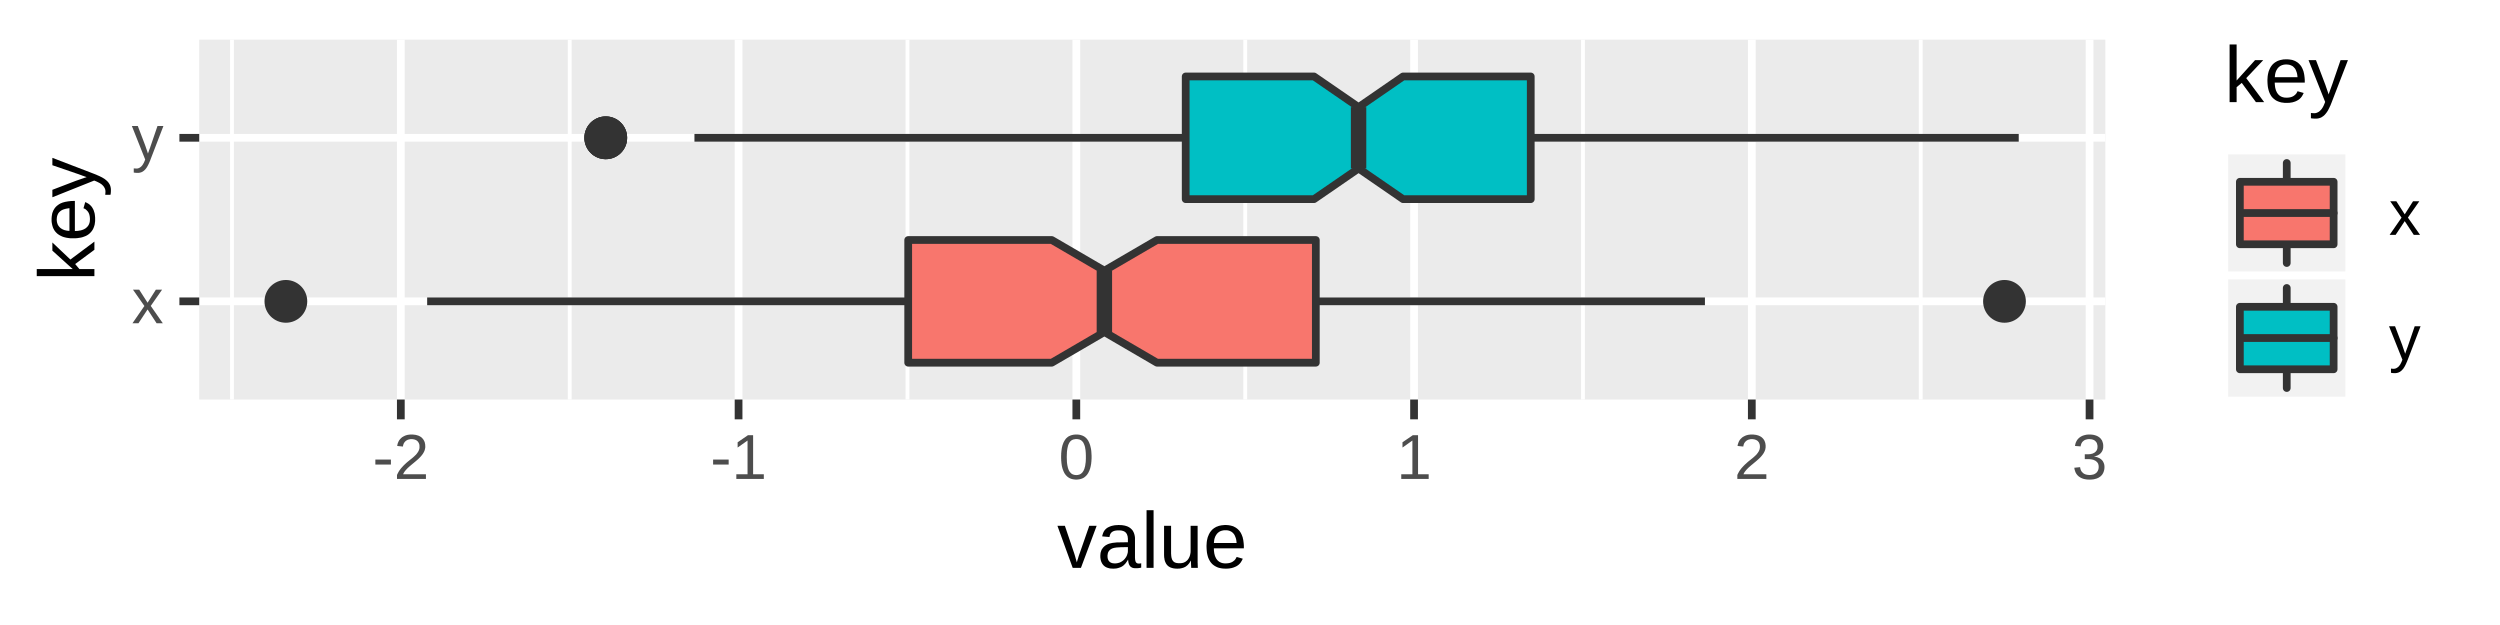 <?xml version='1.0' encoding='UTF-8' ?>
<svg xmlns='http://www.w3.org/2000/svg' xmlns:xlink='http://www.w3.org/1999/xlink' viewBox='0 0 345.60 86.40'>
<defs>
  <style type='text/css'><![CDATA[
    line, polyline, polygon, path, rect, circle {
      fill: none;
      stroke: #000000;
      stroke-linecap: round;
      stroke-linejoin: round;
      stroke-miterlimit: 10.00;
    }
  ]]></style>
</defs>
<rect width='100%' height='100%' style='stroke: none; fill: #FFFFFF;'/>
<rect x='0.00' y='0.00' width='345.60' height='86.40' style='stroke-width: 1.07; stroke: #FFFFFF; fill: #FFFFFF;' />
<defs>
  <clipPath id='cpMjcuNTR8MjkxLjA0fDU1LjIzfDUuNDg='>
    <rect x='27.54' y='5.48' width='263.50' height='49.75' />
  </clipPath>
</defs>
<rect x='27.54' y='5.48' width='263.50' height='49.75' style='stroke-width: 1.07; stroke: none; fill: #EBEBEB;' clip-path='url(#cpMjcuNTR8MjkxLjA0fDU1LjIzfDUuNDg=)' />
<polyline points='32.07,55.23 32.07,5.48 ' style='stroke-width: 0.53; stroke: #FFFFFF; stroke-linecap: butt;' clip-path='url(#cpMjcuNTR8MjkxLjA0fDU1LjIzfDUuNDg=)' />
<polyline points='78.76,55.23 78.76,5.48 ' style='stroke-width: 0.53; stroke: #FFFFFF; stroke-linecap: butt;' clip-path='url(#cpMjcuNTR8MjkxLjA0fDU1LjIzfDUuNDg=)' />
<polyline points='125.45,55.23 125.45,5.48 ' style='stroke-width: 0.53; stroke: #FFFFFF; stroke-linecap: butt;' clip-path='url(#cpMjcuNTR8MjkxLjA0fDU1LjIzfDUuNDg=)' />
<polyline points='172.14,55.23 172.14,5.48 ' style='stroke-width: 0.53; stroke: #FFFFFF; stroke-linecap: butt;' clip-path='url(#cpMjcuNTR8MjkxLjA0fDU1LjIzfDUuNDg=)' />
<polyline points='218.83,55.23 218.83,5.48 ' style='stroke-width: 0.53; stroke: #FFFFFF; stroke-linecap: butt;' clip-path='url(#cpMjcuNTR8MjkxLjA0fDU1LjIzfDUuNDg=)' />
<polyline points='265.52,55.23 265.52,5.48 ' style='stroke-width: 0.53; stroke: #FFFFFF; stroke-linecap: butt;' clip-path='url(#cpMjcuNTR8MjkxLjA0fDU1LjIzfDUuNDg=)' />
<polyline points='27.54,41.66 291.04,41.66 ' style='stroke-width: 1.07; stroke: #FFFFFF; stroke-linecap: butt;' clip-path='url(#cpMjcuNTR8MjkxLjA0fDU1LjIzfDUuNDg=)' />
<polyline points='27.54,19.05 291.04,19.05 ' style='stroke-width: 1.07; stroke: #FFFFFF; stroke-linecap: butt;' clip-path='url(#cpMjcuNTR8MjkxLjA0fDU1LjIzfDUuNDg=)' />
<polyline points='55.41,55.23 55.41,5.48 ' style='stroke-width: 1.07; stroke: #FFFFFF; stroke-linecap: butt;' clip-path='url(#cpMjcuNTR8MjkxLjA0fDU1LjIzfDUuNDg=)' />
<polyline points='102.10,55.23 102.10,5.48 ' style='stroke-width: 1.07; stroke: #FFFFFF; stroke-linecap: butt;' clip-path='url(#cpMjcuNTR8MjkxLjA0fDU1LjIzfDUuNDg=)' />
<polyline points='148.79,55.23 148.79,5.48 ' style='stroke-width: 1.07; stroke: #FFFFFF; stroke-linecap: butt;' clip-path='url(#cpMjcuNTR8MjkxLjA0fDU1LjIzfDUuNDg=)' />
<polyline points='195.48,55.23 195.48,5.48 ' style='stroke-width: 1.07; stroke: #FFFFFF; stroke-linecap: butt;' clip-path='url(#cpMjcuNTR8MjkxLjA0fDU1LjIzfDUuNDg=)' />
<polyline points='242.17,55.23 242.17,5.48 ' style='stroke-width: 1.07; stroke: #FFFFFF; stroke-linecap: butt;' clip-path='url(#cpMjcuNTR8MjkxLjA0fDU1LjIzfDUuNDg=)' />
<polyline points='288.86,55.23 288.86,5.48 ' style='stroke-width: 1.07; stroke: #FFFFFF; stroke-linecap: butt;' clip-path='url(#cpMjcuNTR8MjkxLjA0fDU1LjIzfDUuNDg=)' />
<circle cx='39.52' cy='41.66' r='1.95pt' style='stroke-width: 0.71; stroke: #333333; fill: #333333;' clip-path='url(#cpMjcuNTR8MjkxLjA0fDU1LjIzfDUuNDg=)' />
<circle cx='277.10' cy='41.66' r='1.95pt' style='stroke-width: 0.71; stroke: #333333; fill: #333333;' clip-path='url(#cpMjcuNTR8MjkxLjA0fDU1LjIzfDUuNDg=)' />
<line x1='181.90' y1='41.66' x2='235.69' y2='41.66' style='stroke-width: 1.07; stroke: #333333; stroke-linecap: butt;' clip-path='url(#cpMjcuNTR8MjkxLjA0fDU1LjIzfDUuNDg=)' />
<line x1='125.55' y1='41.66' x2='59.05' y2='41.66' style='stroke-width: 1.07; stroke: #333333; stroke-linecap: butt;' clip-path='url(#cpMjcuNTR8MjkxLjA0fDU1LjIzfDUuNDg=)' />
<polygon points='181.90,50.14 159.94,50.14 152.67,45.90 145.40,50.14 125.55,50.14 125.55,33.18 145.40,33.18 152.67,37.42 159.94,33.18 181.90,33.18 181.90,50.14 ' style='stroke-width: 1.07; stroke: #333333; fill: #F8766D;' clip-path='url(#cpMjcuNTR8MjkxLjA0fDU1LjIzfDUuNDg=)' />
<line x1='152.67' y1='45.90' x2='152.67' y2='37.42' style='stroke-width: 2.13; stroke: #333333; stroke-linecap: butt;' clip-path='url(#cpMjcuNTR8MjkxLjA0fDU1LjIzfDUuNDg=)' />
<circle cx='83.74' cy='19.05' r='1.95pt' style='stroke-width: 0.71; stroke: #333333; fill: #333333;' clip-path='url(#cpMjcuNTR8MjkxLjA0fDU1LjIzfDUuNDg=)' />
<circle cx='83.74' cy='19.05' r='1.95pt' style='stroke-width: 0.71; stroke: #333333; fill: #333333;' clip-path='url(#cpMjcuNTR8MjkxLjA0fDU1LjIzfDUuNDg=)' />
<circle cx='83.74' cy='19.05' r='1.95pt' style='stroke-width: 0.71; stroke: #333333; fill: #333333;' clip-path='url(#cpMjcuNTR8MjkxLjA0fDU1LjIzfDUuNDg=)' />
<line x1='211.61' y1='19.05' x2='279.07' y2='19.05' style='stroke-width: 1.07; stroke: #333333; stroke-linecap: butt;' clip-path='url(#cpMjcuNTR8MjkxLjA0fDU1LjIzfDUuNDg=)' />
<line x1='163.91' y1='19.05' x2='96.00' y2='19.05' style='stroke-width: 1.07; stroke: #333333; stroke-linecap: butt;' clip-path='url(#cpMjcuNTR8MjkxLjA0fDU1LjIzfDUuNDg=)' />
<polygon points='211.61,27.53 193.96,27.53 187.81,23.29 181.65,27.53 163.91,27.53 163.91,10.57 181.65,10.57 187.81,14.81 193.96,10.57 211.61,10.57 211.61,27.53 ' style='stroke-width: 1.07; stroke: #333333; fill: #00BFC4;' clip-path='url(#cpMjcuNTR8MjkxLjA0fDU1LjIzfDUuNDg=)' />
<line x1='187.81' y1='23.29' x2='187.81' y2='14.81' style='stroke-width: 2.13; stroke: #333333; stroke-linecap: butt;' clip-path='url(#cpMjcuNTR8MjkxLjA0fDU1LjIzfDUuNDg=)' />
<defs>
  <clipPath id='cpMC4wMHwzNDUuNjB8ODYuNDB8MC4wMA=='>
    <rect x='0.00' y='0.00' width='345.60' height='86.40' />
  </clipPath>
</defs>
<path d='M 21.65 44.69 L 20.40 42.78 L 19.14 44.69 L 18.31 44.69 L 19.96 42.30 L 18.38 40.04 L 19.24 40.04 L 20.40 41.85 L 21.55 40.04 L 22.41 40.04 L 20.84 42.29 L 22.51 44.69 L 21.65 44.69 Z' style='fill-rule: evenodd; fill: #4D4D4D; stroke-width: 0.75; stroke: none;' clip-path='url(#cpMC4wMHwzNDUuNjB8ODYuNDB8MC4wMA==)' />
<path d='M 20.80 22.07 L 20.80 22.07 L 20.77 22.16 L 20.74 22.24 L 20.70 22.32 L 20.67 22.40 L 20.64 22.47 L 20.60 22.55 L 20.57 22.62 L 20.54 22.69 L 20.50 22.76 L 20.47 22.83 L 20.47 22.83 L 20.43 22.90 L 20.40 22.96 L 20.36 23.02 L 20.33 23.09 L 20.29 23.14 L 20.25 23.20 L 20.21 23.26 L 20.17 23.31 L 20.13 23.36 L 20.09 23.41 L 20.09 23.41 L 20.05 23.45 L 20.00 23.50 L 19.96 23.54 L 19.91 23.58 L 19.87 23.62 L 19.82 23.65 L 19.77 23.69 L 19.72 23.72 L 19.67 23.75 L 19.62 23.77 L 19.62 23.77 L 19.57 23.80 L 19.51 23.82 L 19.46 23.84 L 19.40 23.85 L 19.34 23.87 L 19.28 23.88 L 19.22 23.89 L 19.16 23.90 L 19.09 23.90 L 19.03 23.90 L 19.03 23.90 L 19.00 23.90 L 18.97 23.90 L 18.94 23.90 L 18.91 23.90 L 18.89 23.90 L 18.86 23.90 L 18.83 23.90 L 18.81 23.89 L 18.78 23.89 L 18.76 23.89 L 18.76 23.89 L 18.73 23.89 L 18.71 23.89 L 18.68 23.88 L 18.66 23.88 L 18.63 23.88 L 18.60 23.87 L 18.58 23.87 L 18.55 23.86 L 18.52 23.86 L 18.49 23.85 L 18.49 23.27 L 18.49 23.27 L 18.51 23.28 L 18.53 23.28 L 18.55 23.28 L 18.56 23.28 L 18.58 23.28 L 18.60 23.29 L 18.62 23.29 L 18.64 23.29 L 18.66 23.29 L 18.68 23.29 L 18.68 23.29 L 18.70 23.29 L 18.72 23.29 L 18.74 23.29 L 18.76 23.30 L 18.78 23.30 L 18.79 23.30 L 18.81 23.30 L 18.83 23.30 L 18.84 23.30 L 18.86 23.30 L 18.86 23.30 L 18.92 23.30 L 18.99 23.29 L 19.06 23.28 L 19.12 23.26 L 19.18 23.24 L 19.25 23.21 L 19.31 23.17 L 19.37 23.14 L 19.43 23.09 L 19.49 23.05 L 19.49 23.05 L 19.55 22.99 L 19.60 22.93 L 19.66 22.87 L 19.71 22.79 L 19.76 22.72 L 19.81 22.63 L 19.86 22.54 L 19.91 22.45 L 19.95 22.35 L 20.00 22.24 L 20.07 22.05 L 18.23 17.42 L 19.05 17.42 L 20.03 19.99 L 20.03 19.99 L 20.04 20.02 L 20.05 20.04 L 20.06 20.07 L 20.07 20.10 L 20.08 20.13 L 20.09 20.16 L 20.10 20.19 L 20.12 20.23 L 20.13 20.27 L 20.14 20.30 L 20.14 20.30 L 20.15 20.34 L 20.17 20.38 L 20.18 20.42 L 20.19 20.46 L 20.21 20.50 L 20.22 20.54 L 20.23 20.57 L 20.25 20.61 L 20.26 20.65 L 20.27 20.69 L 20.27 20.69 L 20.29 20.73 L 20.30 20.77 L 20.31 20.80 L 20.33 20.84 L 20.34 20.87 L 20.35 20.91 L 20.36 20.94 L 20.37 20.98 L 20.38 21.01 L 20.39 21.04 L 20.39 21.04 L 20.40 21.07 L 20.41 21.10 L 20.42 21.12 L 20.43 21.14 L 20.43 21.16 L 20.44 21.18 L 20.45 21.20 L 20.45 21.21 L 20.45 21.22 L 20.45 21.23 L 20.45 21.23 L 20.46 21.22 L 20.46 21.21 L 20.47 21.20 L 20.47 21.18 L 20.48 21.16 L 20.48 21.14 L 20.49 21.12 L 20.50 21.10 L 20.51 21.07 L 20.51 21.05 L 20.51 21.05 L 20.52 21.02 L 20.54 20.99 L 20.55 20.96 L 20.56 20.93 L 20.57 20.90 L 20.58 20.87 L 20.59 20.83 L 20.60 20.80 L 20.61 20.77 L 20.63 20.73 L 20.63 20.73 L 20.64 20.70 L 20.65 20.66 L 20.66 20.63 L 20.68 20.60 L 20.69 20.56 L 20.70 20.53 L 20.72 20.49 L 20.73 20.46 L 20.74 20.42 L 20.76 20.39 L 20.76 20.39 L 20.77 20.35 L 20.78 20.32 L 20.79 20.28 L 20.80 20.25 L 20.81 20.22 L 20.82 20.19 L 20.83 20.16 L 20.84 20.13 L 20.85 20.11 L 20.86 20.08 L 21.77 17.42 L 22.59 17.42 L 20.80 22.07 Z' style='fill-rule: evenodd; fill: #4D4D4D; stroke-width: 0.75; stroke: none;' clip-path='url(#cpMC4wMHwzNDUuNjB8ODYuNDB8MC4wMA==)' />
<polyline points='24.80,41.66 27.54,41.66 ' style='stroke-width: 1.07; stroke: #333333; stroke-linecap: butt;' clip-path='url(#cpMC4wMHwzNDUuNjB8ODYuNDB8MC4wMA==)' />
<polyline points='24.80,19.05 27.54,19.05 ' style='stroke-width: 1.07; stroke: #333333; stroke-linecap: butt;' clip-path='url(#cpMC4wMHwzNDUuNjB8ODYuNDB8MC4wMA==)' />
<polyline points='55.41,57.97 55.41,55.23 ' style='stroke-width: 1.07; stroke: #333333; stroke-linecap: butt;' clip-path='url(#cpMC4wMHwzNDUuNjB8ODYuNDB8MC4wMA==)' />
<polyline points='102.10,57.97 102.10,55.23 ' style='stroke-width: 1.07; stroke: #333333; stroke-linecap: butt;' clip-path='url(#cpMC4wMHwzNDUuNjB8ODYuNDB8MC4wMA==)' />
<polyline points='148.79,57.97 148.79,55.23 ' style='stroke-width: 1.07; stroke: #333333; stroke-linecap: butt;' clip-path='url(#cpMC4wMHwzNDUuNjB8ODYuNDB8MC4wMA==)' />
<polyline points='195.48,57.97 195.48,55.23 ' style='stroke-width: 1.07; stroke: #333333; stroke-linecap: butt;' clip-path='url(#cpMC4wMHwzNDUuNjB8ODYuNDB8MC4wMA==)' />
<polyline points='242.17,57.97 242.17,55.23 ' style='stroke-width: 1.07; stroke: #333333; stroke-linecap: butt;' clip-path='url(#cpMC4wMHwzNDUuNjB8ODYuNDB8MC4wMA==)' />
<polyline points='288.86,57.97 288.86,55.23 ' style='stroke-width: 1.07; stroke: #333333; stroke-linecap: butt;' clip-path='url(#cpMC4wMHwzNDUuNjB8ODYuNDB8MC4wMA==)' />
<path d='M 51.89 64.22 L 51.89 63.53 L 54.04 63.53 L 54.04 64.22 L 51.89 64.22 Z' style='fill-rule: evenodd; fill: #4D4D4D; stroke-width: 0.75; stroke: none;' clip-path='url(#cpMC4wMHwzNDUuNjB8ODYuNDB8MC4wMA==)' />
<path d='M 54.88 66.21 L 54.88 65.67 L 54.88 65.67 L 54.92 65.57 L 54.97 65.47 L 55.02 65.38 L 55.07 65.28 L 55.12 65.19 L 55.17 65.11 L 55.23 65.02 L 55.29 64.94 L 55.35 64.86 L 55.41 64.78 L 55.41 64.78 L 55.47 64.71 L 55.54 64.63 L 55.60 64.56 L 55.67 64.49 L 55.73 64.41 L 55.80 64.35 L 55.87 64.28 L 55.94 64.21 L 56.00 64.15 L 56.07 64.09 L 56.07 64.09 L 56.14 64.02 L 56.21 63.96 L 56.28 63.90 L 56.35 63.84 L 56.42 63.78 L 56.49 63.73 L 56.56 63.67 L 56.63 63.61 L 56.69 63.56 L 56.76 63.51 L 56.76 63.51 L 56.83 63.45 L 56.90 63.40 L 56.96 63.35 L 57.03 63.29 L 57.09 63.24 L 57.15 63.19 L 57.21 63.13 L 57.27 63.08 L 57.32 63.03 L 57.38 62.97 L 57.38 62.97 L 57.43 62.92 L 57.49 62.87 L 57.54 62.81 L 57.58 62.76 L 57.63 62.70 L 57.67 62.64 L 57.71 62.59 L 57.75 62.53 L 57.79 62.47 L 57.82 62.41 L 57.82 62.41 L 57.86 62.36 L 57.88 62.29 L 57.91 62.23 L 57.93 62.17 L 57.95 62.10 L 57.97 62.04 L 57.98 61.97 L 57.99 61.90 L 57.99 61.83 L 57.99 61.75 L 57.99 61.75 L 57.99 61.70 L 57.99 61.65 L 57.99 61.60 L 57.98 61.56 L 57.98 61.51 L 57.97 61.47 L 57.96 61.42 L 57.95 61.38 L 57.93 61.34 L 57.92 61.30 L 57.92 61.30 L 57.90 61.26 L 57.88 61.23 L 57.86 61.19 L 57.84 61.15 L 57.82 61.12 L 57.80 61.09 L 57.78 61.06 L 57.75 61.03 L 57.72 61.00 L 57.69 60.97 L 57.69 60.97 L 57.66 60.94 L 57.63 60.92 L 57.60 60.90 L 57.57 60.88 L 57.53 60.85 L 57.50 60.84 L 57.46 60.82 L 57.42 60.80 L 57.38 60.79 L 57.34 60.77 L 57.34 60.77 L 57.30 60.76 L 57.26 60.75 L 57.22 60.74 L 57.17 60.73 L 57.13 60.72 L 57.08 60.72 L 57.04 60.71 L 56.99 60.71 L 56.94 60.71 L 56.89 60.70 L 56.89 60.70 L 56.84 60.71 L 56.80 60.71 L 56.75 60.71 L 56.71 60.71 L 56.66 60.72 L 56.62 60.73 L 56.58 60.74 L 56.54 60.75 L 56.49 60.76 L 56.45 60.77 L 56.45 60.77 L 56.41 60.78 L 56.37 60.80 L 56.33 60.81 L 56.30 60.83 L 56.26 60.85 L 56.23 60.87 L 56.19 60.89 L 56.16 60.91 L 56.12 60.94 L 56.09 60.96 L 56.09 60.96 L 56.06 60.99 L 56.03 61.02 L 56.00 61.05 L 55.97 61.08 L 55.95 61.11 L 55.92 61.14 L 55.90 61.17 L 55.87 61.21 L 55.85 61.25 L 55.83 61.28 L 55.83 61.28 L 55.81 61.32 L 55.79 61.36 L 55.78 61.40 L 55.76 61.45 L 55.75 61.49 L 55.74 61.53 L 55.72 61.58 L 55.72 61.63 L 55.71 61.68 L 55.70 61.73 L 54.91 61.65 L 54.91 61.65 L 54.92 61.59 L 54.93 61.52 L 54.94 61.46 L 54.96 61.40 L 54.97 61.34 L 54.99 61.28 L 55.01 61.22 L 55.04 61.16 L 55.06 61.10 L 55.09 61.04 L 55.09 61.04 L 55.12 60.98 L 55.15 60.93 L 55.18 60.87 L 55.22 60.82 L 55.26 60.77 L 55.30 60.72 L 55.34 60.67 L 55.39 60.63 L 55.43 60.58 L 55.48 60.54 L 55.48 60.54 L 55.53 60.49 L 55.58 60.45 L 55.64 60.41 L 55.70 60.38 L 55.76 60.34 L 55.82 60.31 L 55.88 60.28 L 55.94 60.25 L 56.01 60.22 L 56.08 60.19 L 56.08 60.19 L 56.15 60.17 L 56.22 60.15 L 56.30 60.13 L 56.38 60.11 L 56.46 60.10 L 56.54 60.09 L 56.62 60.08 L 56.71 60.07 L 56.80 60.07 L 56.89 60.07 L 56.89 60.07 L 56.98 60.07 L 57.07 60.07 L 57.15 60.08 L 57.24 60.09 L 57.32 60.10 L 57.40 60.11 L 57.47 60.12 L 57.55 60.14 L 57.62 60.16 L 57.69 60.18 L 57.69 60.18 L 57.76 60.20 L 57.83 60.22 L 57.90 60.25 L 57.96 60.28 L 58.02 60.31 L 58.08 60.34 L 58.13 60.38 L 58.19 60.41 L 58.24 60.45 L 58.29 60.49 L 58.29 60.49 L 58.33 60.54 L 58.38 60.58 L 58.42 60.63 L 58.46 60.68 L 58.50 60.73 L 58.54 60.78 L 58.57 60.84 L 58.60 60.89 L 58.63 60.95 L 58.66 61.01 L 58.66 61.01 L 58.69 61.08 L 58.71 61.14 L 58.73 61.21 L 58.74 61.28 L 58.76 61.35 L 58.77 61.42 L 58.78 61.49 L 58.78 61.57 L 58.79 61.65 L 58.79 61.73 L 58.79 61.73 L 58.79 61.79 L 58.79 61.85 L 58.78 61.91 L 58.77 61.97 L 58.76 62.02 L 58.75 62.08 L 58.73 62.14 L 58.72 62.20 L 58.70 62.25 L 58.68 62.31 L 58.68 62.31 L 58.66 62.36 L 58.63 62.42 L 58.61 62.47 L 58.58 62.52 L 58.55 62.58 L 58.52 62.63 L 58.49 62.68 L 58.46 62.73 L 58.42 62.78 L 58.39 62.83 L 58.39 62.83 L 58.35 62.88 L 58.31 62.93 L 58.27 62.98 L 58.23 63.03 L 58.19 63.08 L 58.15 63.12 L 58.10 63.17 L 58.06 63.22 L 58.01 63.27 L 57.96 63.31 L 57.96 63.31 L 57.92 63.36 L 57.87 63.41 L 57.82 63.45 L 57.77 63.50 L 57.72 63.54 L 57.67 63.59 L 57.62 63.63 L 57.57 63.68 L 57.51 63.72 L 57.46 63.77 L 57.46 63.77 L 57.41 63.81 L 57.36 63.86 L 57.30 63.90 L 57.25 63.94 L 57.20 63.99 L 57.15 64.03 L 57.09 64.07 L 57.04 64.12 L 56.99 64.16 L 56.93 64.21 L 56.93 64.21 L 56.88 64.25 L 56.83 64.29 L 56.78 64.34 L 56.73 64.38 L 56.67 64.42 L 56.62 64.47 L 56.58 64.51 L 56.53 64.55 L 56.48 64.60 L 56.43 64.64 L 56.43 64.64 L 56.38 64.68 L 56.34 64.73 L 56.30 64.77 L 56.25 64.82 L 56.21 64.86 L 56.17 64.91 L 56.13 64.95 L 56.09 65.00 L 56.05 65.04 L 56.01 65.09 L 56.01 65.09 L 55.98 65.13 L 55.94 65.18 L 55.91 65.22 L 55.88 65.27 L 55.85 65.32 L 55.82 65.36 L 55.80 65.41 L 55.77 65.46 L 55.75 65.51 L 55.73 65.56 L 58.88 65.56 L 58.88 66.21 L 54.88 66.21 Z' style='fill-rule: evenodd; fill: #4D4D4D; stroke-width: 0.75; stroke: none;' clip-path='url(#cpMC4wMHwzNDUuNjB8ODYuNDB8MC4wMA==)' />
<path d='M 98.58 64.22 L 98.58 63.53 L 100.73 63.53 L 100.73 64.22 L 98.58 64.22 Z' style='fill-rule: evenodd; fill: #4D4D4D; stroke-width: 0.75; stroke: none;' clip-path='url(#cpMC4wMHwzNDUuNjB8ODYuNDB8MC4wMA==)' />
<path d='M 101.79 66.21 L 101.79 65.56 L 103.34 65.56 L 103.34 60.90 L 101.97 61.87 L 101.97 61.14 L 103.40 60.16 L 104.11 60.16 L 104.11 65.56 L 105.59 65.56 L 105.59 66.21 L 101.79 66.21 Z' style='fill-rule: evenodd; fill: #4D4D4D; stroke-width: 0.75; stroke: none;' clip-path='url(#cpMC4wMHwzNDUuNjB8ODYuNDB8MC4wMA==)' />
<path d='M 150.90 63.18 L 150.90 63.18 L 150.90 63.36 L 150.89 63.52 L 150.88 63.68 L 150.87 63.84 L 150.85 63.99 L 150.84 64.13 L 150.81 64.27 L 150.79 64.40 L 150.76 64.53 L 150.73 64.65 L 150.73 64.65 L 150.70 64.77 L 150.66 64.88 L 150.62 64.99 L 150.58 65.09 L 150.53 65.19 L 150.49 65.28 L 150.44 65.37 L 150.39 65.46 L 150.33 65.54 L 150.28 65.62 L 150.28 65.62 L 150.22 65.69 L 150.16 65.75 L 150.10 65.82 L 150.03 65.87 L 149.97 65.93 L 149.90 65.98 L 149.83 66.03 L 149.76 66.07 L 149.68 66.11 L 149.61 66.14 L 149.61 66.14 L 149.53 66.17 L 149.45 66.20 L 149.37 66.22 L 149.29 66.24 L 149.21 66.26 L 149.13 66.27 L 149.04 66.28 L 148.96 66.29 L 148.87 66.30 L 148.78 66.30 L 148.78 66.30 L 148.69 66.30 L 148.61 66.29 L 148.52 66.28 L 148.44 66.27 L 148.36 66.26 L 148.27 66.24 L 148.19 66.22 L 148.11 66.20 L 148.03 66.17 L 147.96 66.14 L 147.96 66.14 L 147.88 66.11 L 147.81 66.07 L 147.74 66.03 L 147.67 65.98 L 147.60 65.93 L 147.53 65.87 L 147.47 65.82 L 147.41 65.75 L 147.35 65.69 L 147.29 65.62 L 147.29 65.62 L 147.24 65.54 L 147.18 65.46 L 147.13 65.38 L 147.09 65.29 L 147.04 65.19 L 147.00 65.10 L 146.96 64.99 L 146.92 64.89 L 146.88 64.77 L 146.85 64.66 L 146.85 64.66 L 146.82 64.54 L 146.79 64.41 L 146.77 64.27 L 146.75 64.13 L 146.73 63.99 L 146.72 63.84 L 146.70 63.68 L 146.70 63.52 L 146.69 63.36 L 146.69 63.18 L 146.69 63.18 L 146.69 63.00 L 146.70 62.83 L 146.70 62.66 L 146.72 62.50 L 146.73 62.35 L 146.75 62.20 L 146.77 62.06 L 146.79 61.92 L 146.82 61.79 L 146.85 61.67 L 146.85 61.67 L 146.88 61.55 L 146.92 61.44 L 146.96 61.33 L 147.00 61.23 L 147.04 61.13 L 147.09 61.04 L 147.14 60.95 L 147.19 60.87 L 147.24 60.79 L 147.30 60.71 L 147.30 60.71 L 147.35 60.64 L 147.41 60.58 L 147.48 60.52 L 147.54 60.46 L 147.61 60.41 L 147.67 60.36 L 147.74 60.32 L 147.82 60.28 L 147.89 60.25 L 147.97 60.21 L 147.97 60.21 L 148.04 60.19 L 148.12 60.16 L 148.20 60.14 L 148.29 60.12 L 148.37 60.10 L 148.46 60.09 L 148.54 60.08 L 148.63 60.07 L 148.72 60.07 L 148.81 60.07 L 148.81 60.07 L 148.89 60.07 L 148.98 60.07 L 149.06 60.08 L 149.15 60.09 L 149.23 60.10 L 149.31 60.12 L 149.39 60.14 L 149.47 60.16 L 149.54 60.19 L 149.62 60.21 L 149.62 60.21 L 149.70 60.25 L 149.77 60.28 L 149.84 60.32 L 149.91 60.36 L 149.98 60.41 L 150.04 60.46 L 150.11 60.52 L 150.17 60.58 L 150.23 60.64 L 150.29 60.71 L 150.29 60.71 L 150.34 60.79 L 150.40 60.87 L 150.45 60.95 L 150.49 61.04 L 150.54 61.13 L 150.58 61.23 L 150.62 61.33 L 150.66 61.44 L 150.70 61.55 L 150.73 61.67 L 150.73 61.67 L 150.76 61.79 L 150.79 61.92 L 150.82 62.06 L 150.84 62.20 L 150.86 62.35 L 150.87 62.50 L 150.88 62.66 L 150.89 62.83 L 150.90 63.00 L 150.90 63.18 ZM 150.11 63.18 L 150.11 63.18 L 150.11 63.04 L 150.11 62.90 L 150.10 62.77 L 150.10 62.65 L 150.09 62.52 L 150.08 62.41 L 150.07 62.29 L 150.06 62.19 L 150.04 62.08 L 150.02 61.98 L 150.02 61.98 L 150.01 61.89 L 149.99 61.80 L 149.97 61.71 L 149.94 61.63 L 149.92 61.55 L 149.89 61.48 L 149.86 61.41 L 149.83 61.34 L 149.80 61.28 L 149.77 61.22 L 149.77 61.22 L 149.74 61.16 L 149.70 61.11 L 149.66 61.06 L 149.62 61.02 L 149.58 60.98 L 149.54 60.94 L 149.50 60.90 L 149.45 60.87 L 149.41 60.84 L 149.36 60.82 L 149.36 60.82 L 149.31 60.79 L 149.26 60.77 L 149.21 60.75 L 149.16 60.74 L 149.10 60.73 L 149.05 60.72 L 148.99 60.71 L 148.93 60.70 L 148.87 60.70 L 148.81 60.70 L 148.81 60.70 L 148.74 60.70 L 148.68 60.70 L 148.62 60.71 L 148.56 60.72 L 148.50 60.73 L 148.44 60.74 L 148.39 60.75 L 148.34 60.77 L 148.28 60.79 L 148.23 60.82 L 148.23 60.82 L 148.18 60.84 L 148.14 60.87 L 148.09 60.90 L 148.05 60.94 L 148.00 60.98 L 147.96 61.02 L 147.92 61.07 L 147.88 61.12 L 147.85 61.17 L 147.81 61.22 L 147.81 61.22 L 147.78 61.28 L 147.75 61.35 L 147.72 61.41 L 147.69 61.48 L 147.66 61.56 L 147.64 61.64 L 147.62 61.72 L 147.60 61.80 L 147.58 61.89 L 147.56 61.99 L 147.56 61.99 L 147.54 62.09 L 147.53 62.19 L 147.51 62.30 L 147.50 62.41 L 147.49 62.53 L 147.49 62.65 L 147.48 62.77 L 147.48 62.91 L 147.47 63.04 L 147.47 63.18 L 147.47 63.18 L 147.47 63.32 L 147.48 63.45 L 147.48 63.58 L 147.49 63.71 L 147.49 63.82 L 147.50 63.94 L 147.51 64.05 L 147.53 64.16 L 147.54 64.26 L 147.56 64.36 L 147.56 64.36 L 147.58 64.45 L 147.60 64.54 L 147.62 64.63 L 147.64 64.71 L 147.67 64.79 L 147.69 64.86 L 147.72 64.93 L 147.75 65.00 L 147.78 65.07 L 147.82 65.13 L 147.82 65.13 L 147.85 65.18 L 147.89 65.23 L 147.93 65.28 L 147.97 65.33 L 148.01 65.37 L 148.05 65.41 L 148.09 65.45 L 148.14 65.48 L 148.18 65.52 L 148.23 65.54 L 148.23 65.54 L 148.28 65.57 L 148.33 65.59 L 148.39 65.61 L 148.44 65.62 L 148.49 65.64 L 148.55 65.65 L 148.61 65.66 L 148.67 65.66 L 148.73 65.67 L 148.79 65.67 L 148.79 65.67 L 148.85 65.67 L 148.91 65.66 L 148.97 65.66 L 149.03 65.65 L 149.08 65.64 L 149.14 65.62 L 149.19 65.61 L 149.24 65.59 L 149.29 65.57 L 149.34 65.54 L 149.34 65.54 L 149.39 65.52 L 149.44 65.48 L 149.48 65.45 L 149.52 65.41 L 149.57 65.37 L 149.61 65.33 L 149.65 65.28 L 149.68 65.23 L 149.72 65.18 L 149.75 65.13 L 149.75 65.13 L 149.79 65.07 L 149.82 65.00 L 149.85 64.93 L 149.88 64.86 L 149.91 64.79 L 149.93 64.71 L 149.95 64.63 L 149.98 64.54 L 150.00 64.45 L 150.02 64.36 L 150.02 64.36 L 150.03 64.26 L 150.05 64.16 L 150.06 64.05 L 150.08 63.94 L 150.09 63.82 L 150.10 63.71 L 150.10 63.58 L 150.11 63.45 L 150.11 63.32 L 150.11 63.18 Z' style='fill-rule: evenodd; fill: #4D4D4D; stroke-width: 0.75; stroke: none;' clip-path='url(#cpMC4wMHwzNDUuNjB8ODYuNDB8MC4wMA==)' />
<path d='M 193.71 66.21 L 193.71 65.56 L 195.25 65.56 L 195.25 60.90 L 193.88 61.87 L 193.88 61.14 L 195.31 60.16 L 196.03 60.16 L 196.03 65.56 L 197.50 65.56 L 197.50 66.21 L 193.71 66.21 Z' style='fill-rule: evenodd; fill: #4D4D4D; stroke-width: 0.75; stroke: none;' clip-path='url(#cpMC4wMHwzNDUuNjB8ODYuNDB8MC4wMA==)' />
<path d='M 240.17 66.21 L 240.17 65.67 L 240.17 65.67 L 240.21 65.57 L 240.26 65.47 L 240.31 65.38 L 240.36 65.28 L 240.41 65.19 L 240.46 65.11 L 240.52 65.02 L 240.58 64.94 L 240.64 64.86 L 240.70 64.78 L 240.70 64.78 L 240.76 64.71 L 240.83 64.63 L 240.89 64.56 L 240.96 64.49 L 241.03 64.41 L 241.09 64.35 L 241.16 64.28 L 241.23 64.21 L 241.30 64.15 L 241.37 64.09 L 241.37 64.09 L 241.44 64.02 L 241.51 63.96 L 241.57 63.90 L 241.64 63.84 L 241.71 63.78 L 241.78 63.73 L 241.85 63.67 L 241.92 63.61 L 241.99 63.56 L 242.05 63.51 L 242.05 63.51 L 242.12 63.45 L 242.19 63.40 L 242.25 63.35 L 242.32 63.29 L 242.38 63.24 L 242.44 63.19 L 242.50 63.13 L 242.56 63.08 L 242.62 63.03 L 242.67 62.97 L 242.67 62.97 L 242.73 62.92 L 242.78 62.87 L 242.83 62.81 L 242.88 62.76 L 242.92 62.70 L 242.96 62.64 L 243.01 62.59 L 243.04 62.53 L 243.08 62.47 L 243.12 62.41 L 243.12 62.41 L 243.15 62.36 L 243.18 62.29 L 243.20 62.23 L 243.23 62.17 L 243.24 62.10 L 243.26 62.04 L 243.27 61.97 L 243.28 61.90 L 243.29 61.83 L 243.29 61.75 L 243.29 61.75 L 243.29 61.70 L 243.28 61.65 L 243.28 61.60 L 243.28 61.56 L 243.27 61.51 L 243.26 61.47 L 243.25 61.42 L 243.24 61.38 L 243.22 61.34 L 243.21 61.30 L 243.21 61.30 L 243.19 61.26 L 243.18 61.23 L 243.16 61.19 L 243.14 61.15 L 243.12 61.12 L 243.09 61.09 L 243.07 61.06 L 243.04 61.03 L 243.02 61.00 L 242.99 60.97 L 242.99 60.97 L 242.96 60.94 L 242.93 60.92 L 242.89 60.90 L 242.86 60.88 L 242.83 60.85 L 242.79 60.84 L 242.75 60.82 L 242.71 60.80 L 242.67 60.79 L 242.63 60.77 L 242.63 60.77 L 242.59 60.76 L 242.55 60.75 L 242.51 60.74 L 242.47 60.73 L 242.42 60.72 L 242.37 60.72 L 242.33 60.71 L 242.28 60.71 L 242.23 60.71 L 242.18 60.70 L 242.18 60.70 L 242.14 60.71 L 242.09 60.71 L 242.05 60.71 L 242.00 60.71 L 241.96 60.72 L 241.91 60.73 L 241.87 60.74 L 241.83 60.75 L 241.79 60.76 L 241.74 60.77 L 241.74 60.77 L 241.70 60.78 L 241.67 60.80 L 241.63 60.81 L 241.59 60.83 L 241.55 60.85 L 241.52 60.87 L 241.48 60.89 L 241.45 60.91 L 241.42 60.94 L 241.38 60.96 L 241.38 60.96 L 241.35 60.99 L 241.32 61.02 L 241.29 61.05 L 241.27 61.08 L 241.24 61.11 L 241.21 61.14 L 241.19 61.17 L 241.17 61.21 L 241.14 61.25 L 241.12 61.28 L 241.12 61.28 L 241.10 61.32 L 241.09 61.36 L 241.07 61.40 L 241.05 61.45 L 241.04 61.49 L 241.03 61.53 L 241.02 61.58 L 241.01 61.63 L 241.00 61.68 L 240.99 61.73 L 240.20 61.65 L 240.20 61.65 L 240.21 61.59 L 240.22 61.52 L 240.23 61.46 L 240.25 61.40 L 240.27 61.34 L 240.29 61.28 L 240.31 61.22 L 240.33 61.16 L 240.36 61.10 L 240.38 61.04 L 240.38 61.04 L 240.41 60.98 L 240.44 60.93 L 240.48 60.87 L 240.51 60.82 L 240.55 60.77 L 240.59 60.72 L 240.63 60.67 L 240.68 60.63 L 240.73 60.58 L 240.77 60.54 L 240.77 60.54 L 240.82 60.49 L 240.88 60.45 L 240.93 60.41 L 240.99 60.38 L 241.05 60.34 L 241.11 60.31 L 241.17 60.28 L 241.24 60.25 L 241.30 60.22 L 241.37 60.19 L 241.37 60.19 L 241.44 60.17 L 241.52 60.15 L 241.59 60.13 L 241.67 60.11 L 241.75 60.10 L 241.83 60.09 L 241.92 60.08 L 242.00 60.07 L 242.09 60.07 L 242.18 60.07 L 242.18 60.07 L 242.27 60.07 L 242.36 60.07 L 242.44 60.08 L 242.53 60.09 L 242.61 60.10 L 242.69 60.11 L 242.77 60.12 L 242.84 60.14 L 242.92 60.16 L 242.99 60.18 L 242.99 60.18 L 243.06 60.20 L 243.12 60.22 L 243.19 60.25 L 243.25 60.28 L 243.31 60.31 L 243.37 60.34 L 243.43 60.38 L 243.48 60.41 L 243.53 60.45 L 243.58 60.49 L 243.58 60.49 L 243.63 60.54 L 243.67 60.58 L 243.72 60.63 L 243.76 60.68 L 243.80 60.73 L 243.83 60.78 L 243.87 60.84 L 243.90 60.89 L 243.93 60.95 L 243.95 61.01 L 243.95 61.01 L 243.98 61.08 L 244.00 61.14 L 244.02 61.21 L 244.04 61.28 L 244.05 61.35 L 244.06 61.42 L 244.07 61.49 L 244.08 61.57 L 244.08 61.65 L 244.08 61.73 L 244.08 61.73 L 244.08 61.79 L 244.08 61.85 L 244.07 61.91 L 244.06 61.97 L 244.05 62.02 L 244.04 62.08 L 244.03 62.14 L 244.01 62.20 L 243.99 62.25 L 243.97 62.31 L 243.97 62.31 L 243.95 62.36 L 243.92 62.42 L 243.90 62.47 L 243.87 62.52 L 243.84 62.58 L 243.81 62.63 L 243.78 62.68 L 243.75 62.73 L 243.71 62.78 L 243.68 62.83 L 243.68 62.83 L 243.64 62.88 L 243.60 62.93 L 243.56 62.98 L 243.52 63.03 L 243.48 63.08 L 243.44 63.12 L 243.40 63.17 L 243.35 63.22 L 243.30 63.27 L 243.26 63.31 L 243.26 63.31 L 243.21 63.36 L 243.16 63.41 L 243.11 63.45 L 243.06 63.50 L 243.01 63.54 L 242.96 63.59 L 242.91 63.63 L 242.86 63.68 L 242.81 63.72 L 242.75 63.77 L 242.75 63.77 L 242.70 63.81 L 242.65 63.86 L 242.60 63.90 L 242.54 63.94 L 242.49 63.99 L 242.44 64.03 L 242.39 64.07 L 242.33 64.12 L 242.28 64.16 L 242.23 64.21 L 242.23 64.21 L 242.17 64.25 L 242.12 64.29 L 242.07 64.34 L 242.02 64.38 L 241.97 64.42 L 241.92 64.47 L 241.87 64.51 L 241.82 64.55 L 241.77 64.60 L 241.72 64.64 L 241.72 64.64 L 241.68 64.68 L 241.63 64.73 L 241.59 64.77 L 241.55 64.82 L 241.50 64.86 L 241.46 64.91 L 241.42 64.95 L 241.38 65.00 L 241.34 65.04 L 241.31 65.09 L 241.31 65.09 L 241.27 65.13 L 241.24 65.18 L 241.20 65.22 L 241.17 65.27 L 241.14 65.32 L 241.11 65.36 L 241.09 65.41 L 241.06 65.46 L 241.04 65.51 L 241.02 65.56 L 244.18 65.56 L 244.18 66.21 L 240.17 66.21 Z' style='fill-rule: evenodd; fill: #4D4D4D; stroke-width: 0.75; stroke: none;' clip-path='url(#cpMC4wMHwzNDUuNjB8ODYuNDB8MC4wMA==)' />
<path d='M 290.92 64.54 L 290.92 64.54 L 290.92 64.62 L 290.92 64.70 L 290.91 64.78 L 290.90 64.86 L 290.89 64.94 L 290.87 65.01 L 290.85 65.08 L 290.83 65.15 L 290.81 65.22 L 290.78 65.28 L 290.78 65.28 L 290.76 65.35 L 290.73 65.41 L 290.69 65.47 L 290.66 65.53 L 290.62 65.59 L 290.58 65.64 L 290.54 65.69 L 290.49 65.74 L 290.44 65.79 L 290.39 65.84 L 290.39 65.84 L 290.34 65.88 L 290.28 65.92 L 290.22 65.96 L 290.16 66.00 L 290.10 66.04 L 290.03 66.07 L 289.97 66.10 L 289.89 66.13 L 289.82 66.16 L 289.74 66.18 L 289.74 66.18 L 289.67 66.20 L 289.59 66.22 L 289.51 66.24 L 289.42 66.26 L 289.33 66.27 L 289.25 66.28 L 289.15 66.29 L 289.06 66.29 L 288.97 66.30 L 288.87 66.30 L 288.87 66.30 L 288.76 66.30 L 288.65 66.29 L 288.55 66.29 L 288.45 66.28 L 288.35 66.26 L 288.26 66.25 L 288.17 66.23 L 288.08 66.21 L 288.00 66.19 L 287.92 66.16 L 287.92 66.16 L 287.84 66.13 L 287.77 66.10 L 287.70 66.07 L 287.63 66.03 L 287.57 66.00 L 287.51 65.96 L 287.45 65.92 L 287.39 65.88 L 287.34 65.84 L 287.29 65.79 L 287.29 65.79 L 287.24 65.74 L 287.19 65.70 L 287.15 65.65 L 287.11 65.60 L 287.07 65.54 L 287.03 65.49 L 287.00 65.44 L 286.97 65.38 L 286.94 65.33 L 286.91 65.27 L 286.91 65.27 L 286.89 65.21 L 286.87 65.15 L 286.85 65.09 L 286.83 65.03 L 286.81 64.97 L 286.79 64.91 L 286.78 64.84 L 286.77 64.78 L 286.76 64.72 L 286.75 64.66 L 287.55 64.58 L 287.55 64.58 L 287.56 64.63 L 287.57 64.68 L 287.57 64.72 L 287.59 64.77 L 287.60 64.81 L 287.61 64.86 L 287.62 64.90 L 287.64 64.94 L 287.66 64.98 L 287.67 65.02 L 287.67 65.02 L 287.69 65.06 L 287.71 65.10 L 287.74 65.14 L 287.76 65.17 L 287.78 65.21 L 287.81 65.24 L 287.84 65.27 L 287.87 65.30 L 287.90 65.33 L 287.93 65.36 L 287.93 65.36 L 287.96 65.39 L 287.99 65.42 L 288.03 65.44 L 288.07 65.47 L 288.10 65.49 L 288.14 65.51 L 288.19 65.53 L 288.23 65.55 L 288.27 65.57 L 288.32 65.58 L 288.32 65.58 L 288.37 65.60 L 288.41 65.61 L 288.47 65.62 L 288.52 65.63 L 288.57 65.64 L 288.63 65.65 L 288.69 65.65 L 288.74 65.66 L 288.81 65.66 L 288.87 65.66 L 288.87 65.66 L 288.98 65.66 L 289.09 65.65 L 289.20 65.63 L 289.30 65.61 L 289.39 65.59 L 289.48 65.56 L 289.56 65.52 L 289.64 65.47 L 289.71 65.43 L 289.78 65.37 L 289.78 65.37 L 289.85 65.31 L 289.90 65.24 L 289.95 65.17 L 290.00 65.10 L 290.03 65.01 L 290.07 64.92 L 290.09 64.83 L 290.11 64.73 L 290.12 64.63 L 290.12 64.52 L 290.12 64.52 L 290.12 64.45 L 290.11 64.39 L 290.11 64.33 L 290.09 64.27 L 290.08 64.21 L 290.06 64.16 L 290.05 64.11 L 290.02 64.06 L 290.00 64.02 L 289.97 63.98 L 289.97 63.98 L 289.94 63.94 L 289.91 63.90 L 289.87 63.86 L 289.84 63.83 L 289.80 63.80 L 289.77 63.77 L 289.73 63.74 L 289.69 63.71 L 289.64 63.68 L 289.60 63.66 L 289.60 63.66 L 289.55 63.64 L 289.51 63.62 L 289.46 63.60 L 289.42 63.58 L 289.37 63.56 L 289.32 63.55 L 289.27 63.54 L 289.22 63.52 L 289.17 63.51 L 289.12 63.51 L 289.12 63.51 L 289.07 63.50 L 289.02 63.49 L 288.97 63.49 L 288.92 63.48 L 288.87 63.48 L 288.82 63.47 L 288.78 63.47 L 288.73 63.47 L 288.68 63.47 L 288.64 63.47 L 288.20 63.47 L 288.20 62.80 L 288.62 62.80 L 288.62 62.80 L 288.67 62.80 L 288.71 62.80 L 288.76 62.79 L 288.80 62.79 L 288.85 62.79 L 288.89 62.78 L 288.94 62.78 L 288.99 62.77 L 289.03 62.76 L 289.08 62.75 L 289.08 62.75 L 289.13 62.74 L 289.17 62.73 L 289.22 62.72 L 289.26 62.71 L 289.30 62.69 L 289.35 62.67 L 289.39 62.65 L 289.43 62.63 L 289.47 62.61 L 289.51 62.59 L 289.51 62.59 L 289.55 62.57 L 289.58 62.54 L 289.62 62.51 L 289.66 62.48 L 289.69 62.45 L 289.72 62.42 L 289.75 62.38 L 289.78 62.35 L 289.81 62.31 L 289.83 62.27 L 289.83 62.27 L 289.86 62.23 L 289.88 62.18 L 289.90 62.14 L 289.91 62.09 L 289.93 62.04 L 289.94 61.99 L 289.95 61.93 L 289.95 61.87 L 289.96 61.81 L 289.96 61.75 L 289.96 61.75 L 289.96 61.66 L 289.95 61.57 L 289.93 61.48 L 289.91 61.40 L 289.89 61.32 L 289.86 61.24 L 289.82 61.17 L 289.78 61.11 L 289.73 61.05 L 289.67 60.99 L 289.67 60.99 L 289.61 60.93 L 289.55 60.89 L 289.48 60.84 L 289.40 60.81 L 289.32 60.78 L 289.23 60.75 L 289.14 60.73 L 289.04 60.72 L 288.94 60.71 L 288.83 60.70 L 288.83 60.70 L 288.73 60.71 L 288.63 60.71 L 288.54 60.73 L 288.45 60.75 L 288.36 60.77 L 288.28 60.80 L 288.20 60.83 L 288.13 60.87 L 288.06 60.92 L 288.00 60.97 L 288.00 60.97 L 287.94 61.02 L 287.88 61.08 L 287.83 61.14 L 287.79 61.21 L 287.75 61.28 L 287.71 61.36 L 287.69 61.44 L 287.66 61.52 L 287.64 61.61 L 287.63 61.71 L 286.85 61.65 L 286.85 61.65 L 286.86 61.57 L 286.88 61.49 L 286.89 61.41 L 286.91 61.34 L 286.93 61.27 L 286.95 61.20 L 286.98 61.14 L 287.01 61.07 L 287.04 61.01 L 287.07 60.95 L 287.07 60.95 L 287.11 60.89 L 287.14 60.83 L 287.18 60.78 L 287.22 60.73 L 287.27 60.68 L 287.31 60.63 L 287.36 60.58 L 287.41 60.54 L 287.45 60.50 L 287.51 60.46 L 287.51 60.46 L 287.56 60.42 L 287.62 60.38 L 287.67 60.35 L 287.73 60.32 L 287.79 60.29 L 287.85 60.26 L 287.92 60.23 L 287.98 60.21 L 288.04 60.19 L 288.11 60.17 L 288.11 60.17 L 288.18 60.15 L 288.25 60.13 L 288.32 60.12 L 288.39 60.10 L 288.46 60.09 L 288.53 60.08 L 288.61 60.08 L 288.68 60.07 L 288.76 60.07 L 288.83 60.07 L 288.83 60.07 L 288.93 60.07 L 289.03 60.07 L 289.13 60.08 L 289.22 60.09 L 289.31 60.10 L 289.39 60.11 L 289.47 60.13 L 289.55 60.15 L 289.63 60.17 L 289.71 60.20 L 289.71 60.20 L 289.78 60.22 L 289.85 60.25 L 289.91 60.28 L 289.98 60.31 L 290.04 60.35 L 290.10 60.38 L 290.15 60.42 L 290.21 60.46 L 290.26 60.50 L 290.30 60.54 L 290.30 60.54 L 290.35 60.58 L 290.39 60.63 L 290.43 60.68 L 290.47 60.73 L 290.50 60.78 L 290.54 60.83 L 290.57 60.88 L 290.60 60.93 L 290.62 60.99 L 290.64 61.05 L 290.64 61.05 L 290.66 61.11 L 290.68 61.17 L 290.70 61.23 L 290.71 61.29 L 290.73 61.35 L 290.74 61.41 L 290.74 61.48 L 290.75 61.54 L 290.75 61.61 L 290.75 61.67 L 290.75 61.67 L 290.75 61.72 L 290.75 61.78 L 290.75 61.83 L 290.74 61.88 L 290.74 61.93 L 290.73 61.98 L 290.72 62.03 L 290.71 62.08 L 290.70 62.12 L 290.68 62.17 L 290.68 62.17 L 290.67 62.22 L 290.65 62.26 L 290.63 62.30 L 290.61 62.35 L 290.59 62.39 L 290.56 62.43 L 290.54 62.47 L 290.51 62.51 L 290.48 62.55 L 290.45 62.59 L 290.45 62.59 L 290.42 62.62 L 290.39 62.66 L 290.35 62.69 L 290.32 62.73 L 290.28 62.76 L 290.24 62.79 L 290.20 62.82 L 290.15 62.85 L 290.11 62.88 L 290.06 62.90 L 290.06 62.90 L 290.01 62.93 L 289.96 62.96 L 289.91 62.98 L 289.85 63.00 L 289.80 63.02 L 289.74 63.04 L 289.68 63.06 L 289.62 63.08 L 289.55 63.09 L 289.49 63.11 L 289.49 63.12 L 289.49 63.12 L 289.56 63.13 L 289.63 63.14 L 289.70 63.15 L 289.76 63.17 L 289.83 63.18 L 289.89 63.20 L 289.95 63.22 L 290.01 63.24 L 290.07 63.27 L 290.12 63.29 L 290.12 63.29 L 290.18 63.32 L 290.23 63.34 L 290.28 63.37 L 290.32 63.40 L 290.37 63.43 L 290.41 63.46 L 290.46 63.50 L 290.50 63.53 L 290.53 63.57 L 290.57 63.60 L 290.57 63.60 L 290.60 63.64 L 290.64 63.68 L 290.67 63.72 L 290.70 63.76 L 290.72 63.81 L 290.75 63.85 L 290.77 63.89 L 290.79 63.94 L 290.81 63.99 L 290.83 64.03 L 290.83 64.03 L 290.85 64.08 L 290.86 64.13 L 290.88 64.18 L 290.89 64.23 L 290.90 64.28 L 290.91 64.33 L 290.91 64.38 L 290.92 64.44 L 290.92 64.49 L 290.92 64.54 Z' style='fill-rule: evenodd; fill: #4D4D4D; stroke-width: 0.75; stroke: none;' clip-path='url(#cpMC4wMHwzNDUuNjB8ODYuNDB8MC4wMA==)' />
<path d='M 149.43 78.50 L 148.29 78.50 L 146.18 72.69 L 147.21 72.69 L 148.49 76.47 L 148.49 76.47 L 148.50 76.49 L 148.51 76.52 L 148.51 76.55 L 148.52 76.57 L 148.53 76.60 L 148.54 76.63 L 148.55 76.66 L 148.56 76.69 L 148.57 76.73 L 148.58 76.76 L 148.58 76.76 L 148.59 76.79 L 148.60 76.83 L 148.61 76.86 L 148.62 76.90 L 148.63 76.93 L 148.64 76.97 L 148.65 77.00 L 148.66 77.04 L 148.67 77.07 L 148.68 77.11 L 148.68 77.11 L 148.69 77.15 L 148.70 77.18 L 148.71 77.22 L 148.72 77.25 L 148.73 77.29 L 148.74 77.32 L 148.75 77.36 L 148.76 77.39 L 148.77 77.43 L 148.78 77.46 L 148.78 77.46 L 148.79 77.50 L 148.80 77.53 L 148.81 77.56 L 148.82 77.59 L 148.82 77.62 L 148.83 77.64 L 148.84 77.67 L 148.85 77.70 L 148.85 77.72 L 148.86 77.74 L 148.86 77.74 L 148.87 77.72 L 148.87 77.70 L 148.88 77.67 L 148.89 77.64 L 148.90 77.62 L 148.90 77.59 L 148.91 77.56 L 148.92 77.53 L 148.93 77.50 L 148.94 77.46 L 148.94 77.46 L 148.95 77.43 L 148.96 77.39 L 148.97 77.36 L 148.98 77.33 L 148.99 77.29 L 149.01 77.26 L 149.02 77.22 L 149.03 77.19 L 149.04 77.15 L 149.05 77.11 L 149.05 77.11 L 149.06 77.08 L 149.07 77.04 L 149.08 77.01 L 149.09 76.97 L 149.10 76.94 L 149.11 76.91 L 149.12 76.87 L 149.13 76.84 L 149.14 76.80 L 149.16 76.77 L 149.16 76.77 L 149.17 76.74 L 149.18 76.70 L 149.19 76.67 L 149.20 76.64 L 149.21 76.61 L 149.22 76.58 L 149.23 76.56 L 149.24 76.53 L 149.25 76.51 L 149.26 76.48 L 150.58 72.69 L 151.60 72.69 L 149.43 78.50 Z' style='fill-rule: evenodd; fill: #000000; stroke-width: 0.75; stroke: none;' clip-path='url(#cpMC4wMHwzNDUuNjB8ODYuNDB8MC4wMA==)' />
<path d='M 153.87 78.61 L 153.87 78.61 L 153.70 78.60 L 153.53 78.59 L 153.38 78.57 L 153.24 78.53 L 153.10 78.49 L 152.97 78.44 L 152.85 78.38 L 152.74 78.31 L 152.64 78.23 L 152.55 78.15 L 152.55 78.15 L 152.47 78.05 L 152.39 77.95 L 152.33 77.84 L 152.27 77.72 L 152.22 77.60 L 152.18 77.47 L 152.15 77.33 L 152.13 77.19 L 152.11 77.04 L 152.11 76.88 L 152.11 76.88 L 152.11 76.77 L 152.12 76.66 L 152.13 76.55 L 152.14 76.45 L 152.16 76.36 L 152.19 76.26 L 152.22 76.18 L 152.25 76.09 L 152.28 76.01 L 152.32 75.94 L 152.32 75.94 L 152.37 75.87 L 152.42 75.80 L 152.47 75.73 L 152.52 75.67 L 152.58 75.61 L 152.64 75.55 L 152.70 75.50 L 152.76 75.45 L 152.83 75.40 L 152.89 75.36 L 152.89 75.36 L 152.97 75.32 L 153.04 75.28 L 153.12 75.24 L 153.19 75.21 L 153.27 75.18 L 153.35 75.15 L 153.44 75.13 L 153.52 75.11 L 153.61 75.09 L 153.70 75.07 L 153.70 75.07 L 153.79 75.05 L 153.88 75.04 L 153.97 75.03 L 154.06 75.02 L 154.15 75.01 L 154.25 75.00 L 154.34 74.99 L 154.43 74.98 L 154.52 74.98 L 154.62 74.98 L 155.92 74.96 L 155.92 74.64 L 155.92 74.64 L 155.92 74.57 L 155.92 74.50 L 155.92 74.43 L 155.91 74.37 L 155.90 74.31 L 155.90 74.25 L 155.89 74.19 L 155.88 74.13 L 155.86 74.08 L 155.85 74.03 L 155.85 74.03 L 155.83 73.98 L 155.81 73.93 L 155.80 73.88 L 155.78 73.84 L 155.75 73.80 L 155.73 73.76 L 155.70 73.72 L 155.68 73.68 L 155.65 73.65 L 155.62 73.62 L 155.62 73.62 L 155.59 73.59 L 155.55 73.56 L 155.52 73.53 L 155.48 73.51 L 155.44 73.48 L 155.40 73.46 L 155.36 73.44 L 155.32 73.42 L 155.27 73.41 L 155.23 73.39 L 155.23 73.39 L 155.18 73.38 L 155.13 73.37 L 155.08 73.35 L 155.03 73.34 L 154.97 73.34 L 154.92 73.33 L 154.86 73.32 L 154.80 73.32 L 154.74 73.32 L 154.68 73.32 L 154.68 73.32 L 154.62 73.32 L 154.57 73.32 L 154.51 73.32 L 154.46 73.32 L 154.41 73.33 L 154.36 73.33 L 154.31 73.34 L 154.26 73.34 L 154.22 73.35 L 154.17 73.36 L 154.17 73.36 L 154.13 73.37 L 154.08 73.38 L 154.04 73.39 L 154.00 73.40 L 153.96 73.42 L 153.92 73.43 L 153.89 73.45 L 153.85 73.47 L 153.81 73.48 L 153.78 73.51 L 153.78 73.51 L 153.75 73.53 L 153.72 73.55 L 153.69 73.57 L 153.66 73.60 L 153.63 73.63 L 153.60 73.66 L 153.58 73.69 L 153.56 73.72 L 153.53 73.75 L 153.51 73.79 L 153.51 73.79 L 153.49 73.83 L 153.47 73.86 L 153.46 73.91 L 153.44 73.95 L 153.43 73.99 L 153.41 74.04 L 153.40 74.09 L 153.39 74.14 L 153.38 74.19 L 153.38 74.24 L 152.37 74.15 L 152.37 74.15 L 152.38 74.08 L 152.39 74.01 L 152.41 73.95 L 152.43 73.88 L 152.45 73.82 L 152.47 73.76 L 152.49 73.70 L 152.52 73.64 L 152.54 73.58 L 152.57 73.52 L 152.57 73.52 L 152.60 73.46 L 152.64 73.41 L 152.67 73.35 L 152.71 73.30 L 152.75 73.25 L 152.80 73.20 L 152.84 73.15 L 152.89 73.11 L 152.94 73.06 L 153.00 73.02 L 153.00 73.02 L 153.05 72.98 L 153.11 72.94 L 153.18 72.91 L 153.24 72.87 L 153.31 72.84 L 153.38 72.81 L 153.45 72.78 L 153.53 72.75 L 153.61 72.72 L 153.69 72.70 L 153.69 72.70 L 153.77 72.68 L 153.86 72.66 L 153.96 72.64 L 154.05 72.62 L 154.15 72.61 L 154.25 72.60 L 154.36 72.59 L 154.47 72.59 L 154.58 72.58 L 154.70 72.58 L 154.70 72.58 L 154.91 72.59 L 155.12 72.60 L 155.31 72.63 L 155.49 72.66 L 155.66 72.71 L 155.82 72.76 L 155.97 72.83 L 156.10 72.90 L 156.23 72.99 L 156.35 73.09 L 156.35 73.09 L 156.45 73.19 L 156.55 73.30 L 156.63 73.43 L 156.70 73.56 L 156.76 73.70 L 156.81 73.85 L 156.85 74.01 L 156.88 74.17 L 156.90 74.35 L 156.90 74.54 L 156.90 77.04 L 156.90 77.04 L 156.90 77.12 L 156.91 77.20 L 156.91 77.28 L 156.92 77.35 L 156.93 77.42 L 156.94 77.48 L 156.96 77.54 L 156.97 77.59 L 156.99 77.64 L 157.01 77.69 L 157.01 77.69 L 157.04 77.73 L 157.07 77.77 L 157.10 77.80 L 157.14 77.83 L 157.18 77.85 L 157.22 77.87 L 157.27 77.89 L 157.32 77.90 L 157.38 77.90 L 157.44 77.90 L 157.44 77.90 L 157.46 77.90 L 157.48 77.90 L 157.49 77.90 L 157.51 77.90 L 157.52 77.90 L 157.54 77.90 L 157.56 77.90 L 157.57 77.90 L 157.59 77.90 L 157.60 77.89 L 157.60 77.89 L 157.62 77.89 L 157.64 77.89 L 157.65 77.89 L 157.67 77.88 L 157.68 77.88 L 157.70 77.88 L 157.71 77.88 L 157.73 77.87 L 157.75 77.87 L 157.76 77.87 L 157.76 78.47 L 157.76 78.47 L 157.72 78.48 L 157.69 78.48 L 157.65 78.49 L 157.61 78.50 L 157.58 78.51 L 157.54 78.51 L 157.50 78.52 L 157.47 78.52 L 157.43 78.53 L 157.39 78.53 L 157.39 78.53 L 157.36 78.54 L 157.32 78.54 L 157.29 78.54 L 157.25 78.55 L 157.21 78.55 L 157.17 78.55 L 157.13 78.55 L 157.09 78.55 L 157.05 78.55 L 157.01 78.55 L 157.01 78.55 L 156.96 78.55 L 156.91 78.55 L 156.86 78.55 L 156.81 78.54 L 156.76 78.54 L 156.71 78.53 L 156.67 78.52 L 156.62 78.51 L 156.58 78.50 L 156.54 78.48 L 156.54 78.48 L 156.50 78.47 L 156.47 78.45 L 156.43 78.43 L 156.40 78.41 L 156.37 78.39 L 156.33 78.37 L 156.30 78.34 L 156.28 78.32 L 156.25 78.29 L 156.22 78.26 L 156.22 78.26 L 156.20 78.23 L 156.18 78.20 L 156.16 78.17 L 156.13 78.13 L 156.12 78.10 L 156.10 78.06 L 156.08 78.02 L 156.06 77.98 L 156.05 77.94 L 156.04 77.90 L 156.04 77.90 L 156.02 77.85 L 156.01 77.81 L 156.00 77.76 L 155.99 77.71 L 155.98 77.66 L 155.98 77.61 L 155.97 77.56 L 155.96 77.50 L 155.96 77.45 L 155.96 77.39 L 155.92 77.39 L 155.92 77.39 L 155.89 77.44 L 155.86 77.50 L 155.83 77.55 L 155.79 77.60 L 155.76 77.65 L 155.72 77.70 L 155.69 77.75 L 155.65 77.80 L 155.62 77.85 L 155.58 77.89 L 155.58 77.89 L 155.54 77.94 L 155.50 77.98 L 155.46 78.02 L 155.42 78.06 L 155.38 78.10 L 155.34 78.14 L 155.29 78.18 L 155.25 78.21 L 155.20 78.25 L 155.15 78.28 L 155.15 78.28 L 155.10 78.31 L 155.05 78.34 L 155.00 78.37 L 154.94 78.39 L 154.89 78.42 L 154.83 78.44 L 154.77 78.46 L 154.71 78.48 L 154.65 78.50 L 154.59 78.52 L 154.59 78.52 L 154.52 78.54 L 154.46 78.55 L 154.39 78.57 L 154.32 78.58 L 154.25 78.59 L 154.18 78.59 L 154.10 78.60 L 154.03 78.60 L 153.95 78.61 L 153.87 78.61 ZM 154.09 77.88 L 154.09 77.88 L 154.18 77.88 L 154.27 77.88 L 154.35 77.87 L 154.44 77.86 L 154.52 77.84 L 154.60 77.82 L 154.68 77.80 L 154.75 77.78 L 154.82 77.75 L 154.89 77.72 L 154.89 77.72 L 154.96 77.68 L 155.03 77.64 L 155.09 77.61 L 155.15 77.56 L 155.21 77.52 L 155.27 77.48 L 155.32 77.43 L 155.37 77.38 L 155.42 77.33 L 155.47 77.28 L 155.47 77.28 L 155.51 77.23 L 155.55 77.17 L 155.59 77.12 L 155.63 77.06 L 155.67 77.01 L 155.70 76.95 L 155.73 76.89 L 155.76 76.83 L 155.79 76.77 L 155.81 76.71 L 155.81 76.71 L 155.83 76.64 L 155.85 76.58 L 155.87 76.52 L 155.88 76.46 L 155.90 76.40 L 155.91 76.34 L 155.91 76.28 L 155.92 76.23 L 155.92 76.17 L 155.92 76.11 L 155.92 75.63 L 154.87 75.65 L 154.87 75.65 L 154.79 75.66 L 154.72 75.66 L 154.66 75.66 L 154.59 75.67 L 154.52 75.67 L 154.45 75.68 L 154.38 75.68 L 154.32 75.69 L 154.25 75.70 L 154.19 75.71 L 154.19 75.71 L 154.13 75.72 L 154.06 75.73 L 154.01 75.74 L 153.95 75.76 L 153.89 75.77 L 153.84 75.79 L 153.78 75.81 L 153.73 75.83 L 153.68 75.86 L 153.63 75.88 L 153.63 75.88 L 153.58 75.91 L 153.54 75.94 L 153.49 75.98 L 153.45 76.01 L 153.41 76.05 L 153.37 76.08 L 153.34 76.13 L 153.30 76.17 L 153.27 76.21 L 153.24 76.26 L 153.24 76.26 L 153.22 76.31 L 153.19 76.36 L 153.17 76.42 L 153.15 76.48 L 153.14 76.54 L 153.13 76.60 L 153.12 76.67 L 153.11 76.74 L 153.10 76.82 L 153.10 76.89 L 153.10 76.89 L 153.11 76.99 L 153.11 77.08 L 153.13 77.16 L 153.14 77.24 L 153.17 77.31 L 153.19 77.38 L 153.23 77.45 L 153.26 77.51 L 153.31 77.57 L 153.36 77.63 L 153.36 77.63 L 153.41 77.67 L 153.47 77.72 L 153.53 77.76 L 153.60 77.79 L 153.67 77.82 L 153.74 77.84 L 153.82 77.86 L 153.91 77.87 L 153.99 77.88 L 154.09 77.88 Z' style='fill-rule: evenodd; fill: #000000; stroke-width: 0.75; stroke: none;' clip-path='url(#cpMC4wMHwzNDUuNjB8ODYuNDB8MC4wMA==)' />
<path d='M 158.50 78.50 L 158.50 70.53 L 159.47 70.53 L 159.47 78.50 L 158.50 78.50 Z' style='fill-rule: evenodd; fill: #000000; stroke-width: 0.75; stroke: none;' clip-path='url(#cpMC4wMHwzNDUuNjB8ODYuNDB8MC4wMA==)' />
<path d='M 161.89 72.69 L 161.89 76.37 L 161.89 76.37 L 161.89 76.46 L 161.89 76.54 L 161.90 76.62 L 161.90 76.69 L 161.91 76.76 L 161.91 76.83 L 161.92 76.90 L 161.93 76.96 L 161.94 77.02 L 161.95 77.08 L 161.95 77.08 L 161.96 77.14 L 161.98 77.19 L 162.00 77.24 L 162.01 77.29 L 162.03 77.34 L 162.05 77.39 L 162.08 77.43 L 162.10 77.47 L 162.13 77.51 L 162.15 77.54 L 162.15 77.54 L 162.18 77.58 L 162.21 77.61 L 162.25 77.64 L 162.28 77.67 L 162.31 77.69 L 162.35 77.72 L 162.39 77.74 L 162.43 77.76 L 162.47 77.78 L 162.52 77.79 L 162.52 77.79 L 162.57 77.80 L 162.62 77.82 L 162.67 77.83 L 162.72 77.84 L 162.78 77.84 L 162.83 77.85 L 162.89 77.86 L 162.96 77.86 L 163.02 77.86 L 163.09 77.86 L 163.09 77.86 L 163.16 77.86 L 163.22 77.86 L 163.29 77.85 L 163.35 77.84 L 163.41 77.83 L 163.48 77.82 L 163.54 77.80 L 163.59 77.79 L 163.65 77.77 L 163.71 77.74 L 163.71 77.74 L 163.76 77.72 L 163.81 77.69 L 163.87 77.66 L 163.92 77.63 L 163.96 77.59 L 164.01 77.56 L 164.05 77.52 L 164.10 77.48 L 164.14 77.44 L 164.18 77.39 L 164.18 77.39 L 164.22 77.35 L 164.25 77.30 L 164.29 77.25 L 164.32 77.19 L 164.35 77.14 L 164.38 77.08 L 164.41 77.02 L 164.44 76.96 L 164.46 76.90 L 164.48 76.83 L 164.48 76.83 L 164.51 76.76 L 164.52 76.69 L 164.54 76.62 L 164.55 76.54 L 164.57 76.47 L 164.58 76.39 L 164.58 76.31 L 164.59 76.23 L 164.59 76.14 L 164.59 76.06 L 164.59 72.69 L 165.56 72.69 L 165.56 77.26 L 165.56 77.26 L 165.56 77.30 L 165.56 77.33 L 165.56 77.37 L 165.56 77.41 L 165.56 77.45 L 165.56 77.49 L 165.56 77.53 L 165.56 77.57 L 165.56 77.61 L 165.56 77.65 L 165.56 77.65 L 165.56 77.69 L 165.56 77.73 L 165.56 77.76 L 165.56 77.80 L 165.56 77.84 L 165.57 77.88 L 165.57 77.92 L 165.57 77.95 L 165.57 77.99 L 165.57 78.03 L 165.57 78.03 L 165.57 78.06 L 165.57 78.10 L 165.57 78.13 L 165.57 78.16 L 165.58 78.19 L 165.58 78.22 L 165.58 78.25 L 165.58 78.28 L 165.58 78.31 L 165.58 78.33 L 165.58 78.33 L 165.58 78.36 L 165.58 78.38 L 165.58 78.40 L 165.58 78.42 L 165.59 78.44 L 165.59 78.46 L 165.59 78.47 L 165.59 78.48 L 165.59 78.49 L 165.59 78.50 L 164.68 78.50 L 164.68 78.50 L 164.68 78.49 L 164.68 78.49 L 164.67 78.48 L 164.67 78.46 L 164.67 78.45 L 164.67 78.44 L 164.67 78.42 L 164.67 78.40 L 164.67 78.38 L 164.67 78.36 L 164.67 78.36 L 164.67 78.33 L 164.67 78.31 L 164.66 78.28 L 164.66 78.26 L 164.66 78.23 L 164.66 78.20 L 164.66 78.17 L 164.66 78.15 L 164.65 78.12 L 164.65 78.09 L 164.65 78.09 L 164.65 78.06 L 164.65 78.02 L 164.65 77.99 L 164.65 77.96 L 164.65 77.93 L 164.64 77.90 L 164.64 77.87 L 164.64 77.84 L 164.64 77.81 L 164.64 77.78 L 164.64 77.78 L 164.64 77.74 L 164.64 77.71 L 164.64 77.68 L 164.64 77.66 L 164.64 77.63 L 164.64 77.60 L 164.64 77.58 L 164.64 77.55 L 164.64 77.53 L 164.64 77.51 L 164.62 77.51 L 164.62 77.51 L 164.59 77.56 L 164.56 77.61 L 164.53 77.65 L 164.50 77.70 L 164.47 77.75 L 164.44 77.79 L 164.41 77.84 L 164.38 77.88 L 164.35 77.92 L 164.31 77.96 L 164.31 77.96 L 164.28 78.00 L 164.24 78.04 L 164.21 78.08 L 164.17 78.12 L 164.13 78.15 L 164.09 78.19 L 164.05 78.22 L 164.01 78.25 L 163.97 78.28 L 163.93 78.31 L 163.93 78.31 L 163.88 78.34 L 163.84 78.37 L 163.79 78.39 L 163.74 78.41 L 163.69 78.44 L 163.64 78.46 L 163.59 78.48 L 163.53 78.49 L 163.48 78.51 L 163.42 78.53 L 163.42 78.53 L 163.36 78.54 L 163.30 78.56 L 163.24 78.57 L 163.18 78.58 L 163.11 78.59 L 163.05 78.60 L 162.98 78.60 L 162.91 78.60 L 162.83 78.61 L 162.76 78.61 L 162.76 78.61 L 162.67 78.61 L 162.57 78.60 L 162.48 78.60 L 162.40 78.59 L 162.31 78.58 L 162.23 78.57 L 162.15 78.55 L 162.07 78.53 L 162.00 78.51 L 161.93 78.49 L 161.93 78.49 L 161.86 78.46 L 161.79 78.44 L 161.73 78.41 L 161.67 78.37 L 161.61 78.34 L 161.55 78.30 L 161.50 78.26 L 161.45 78.22 L 161.40 78.17 L 161.35 78.12 L 161.35 78.12 L 161.31 78.07 L 161.27 78.02 L 161.23 77.96 L 161.19 77.90 L 161.16 77.84 L 161.13 77.78 L 161.10 77.71 L 161.07 77.64 L 161.04 77.57 L 161.02 77.49 L 161.02 77.49 L 161.00 77.41 L 160.98 77.33 L 160.97 77.24 L 160.96 77.16 L 160.94 77.07 L 160.93 76.97 L 160.93 76.87 L 160.92 76.77 L 160.92 76.67 L 160.92 76.56 L 160.92 72.69 L 161.89 72.69 Z' style='fill-rule: evenodd; fill: #000000; stroke-width: 0.75; stroke: none;' clip-path='url(#cpMC4wMHwzNDUuNjB8ODYuNDB8MC4wMA==)' />
<path d='M 167.80 75.80 L 167.80 75.80 L 167.81 75.89 L 167.81 75.98 L 167.81 76.07 L 167.82 76.15 L 167.83 76.24 L 167.84 76.32 L 167.85 76.40 L 167.86 76.48 L 167.88 76.56 L 167.90 76.64 L 167.90 76.64 L 167.92 76.72 L 167.94 76.79 L 167.96 76.86 L 167.99 76.93 L 168.02 77.00 L 168.05 77.06 L 168.08 77.13 L 168.11 77.19 L 168.15 77.25 L 168.19 77.30 L 168.19 77.30 L 168.23 77.36 L 168.27 77.41 L 168.31 77.46 L 168.36 77.50 L 168.41 77.55 L 168.46 77.59 L 168.52 77.63 L 168.57 77.67 L 168.63 77.70 L 168.69 77.73 L 168.69 77.73 L 168.75 77.76 L 168.82 77.79 L 168.89 77.81 L 168.96 77.83 L 169.03 77.85 L 169.10 77.86 L 169.18 77.87 L 169.26 77.88 L 169.34 77.88 L 169.43 77.88 L 169.43 77.88 L 169.55 77.88 L 169.67 77.87 L 169.78 77.86 L 169.89 77.84 L 169.99 77.82 L 170.09 77.79 L 170.18 77.76 L 170.27 77.72 L 170.35 77.68 L 170.43 77.63 L 170.43 77.63 L 170.50 77.58 L 170.57 77.52 L 170.64 77.47 L 170.70 77.41 L 170.75 77.34 L 170.80 77.28 L 170.84 77.21 L 170.88 77.14 L 170.92 77.07 L 170.95 76.99 L 171.79 77.23 L 171.79 77.23 L 171.78 77.28 L 171.76 77.33 L 171.73 77.38 L 171.71 77.43 L 171.68 77.48 L 171.66 77.52 L 171.63 77.57 L 171.60 77.62 L 171.57 77.67 L 171.54 77.72 L 171.54 77.72 L 171.50 77.77 L 171.47 77.82 L 171.43 77.86 L 171.39 77.91 L 171.35 77.95 L 171.30 78.00 L 171.26 78.04 L 171.21 78.08 L 171.16 78.12 L 171.10 78.16 L 171.10 78.16 L 171.05 78.20 L 170.99 78.24 L 170.93 78.27 L 170.86 78.31 L 170.79 78.34 L 170.72 78.37 L 170.65 78.40 L 170.57 78.43 L 170.50 78.46 L 170.41 78.48 L 170.41 78.48 L 170.33 78.51 L 170.24 78.53 L 170.15 78.55 L 170.06 78.56 L 169.96 78.58 L 169.86 78.59 L 169.76 78.60 L 169.65 78.60 L 169.54 78.61 L 169.43 78.61 L 169.43 78.61 L 169.17 78.60 L 168.94 78.58 L 168.71 78.54 L 168.49 78.49 L 168.29 78.42 L 168.10 78.33 L 167.92 78.23 L 167.76 78.12 L 167.60 77.99 L 167.46 77.84 L 167.46 77.84 L 167.33 77.68 L 167.22 77.50 L 167.12 77.31 L 167.03 77.11 L 166.96 76.89 L 166.90 76.65 L 166.85 76.40 L 166.82 76.13 L 166.80 75.85 L 166.79 75.56 L 166.79 75.56 L 166.79 75.40 L 166.80 75.24 L 166.81 75.09 L 166.82 74.94 L 166.84 74.80 L 166.86 74.67 L 166.89 74.54 L 166.92 74.41 L 166.95 74.29 L 166.99 74.18 L 166.99 74.18 L 167.04 74.07 L 167.08 73.96 L 167.13 73.85 L 167.18 73.76 L 167.23 73.66 L 167.29 73.57 L 167.35 73.49 L 167.42 73.40 L 167.48 73.33 L 167.55 73.25 L 167.55 73.25 L 167.62 73.18 L 167.70 73.12 L 167.77 73.06 L 167.85 73.00 L 167.94 72.95 L 168.02 72.90 L 168.11 72.85 L 168.19 72.81 L 168.29 72.78 L 168.38 72.74 L 168.38 72.74 L 168.47 72.71 L 168.57 72.68 L 168.67 72.66 L 168.77 72.64 L 168.87 72.62 L 168.97 72.61 L 169.07 72.60 L 169.18 72.59 L 169.28 72.58 L 169.39 72.58 L 169.39 72.58 L 169.53 72.58 L 169.67 72.59 L 169.81 72.60 L 169.93 72.62 L 170.06 72.64 L 170.18 72.67 L 170.29 72.70 L 170.40 72.73 L 170.51 72.77 L 170.61 72.82 L 170.61 72.82 L 170.70 72.87 L 170.80 72.92 L 170.89 72.98 L 170.97 73.04 L 171.05 73.10 L 171.13 73.17 L 171.20 73.24 L 171.27 73.31 L 171.34 73.39 L 171.40 73.47 L 171.40 73.47 L 171.46 73.56 L 171.51 73.64 L 171.56 73.73 L 171.61 73.83 L 171.65 73.92 L 171.69 74.02 L 171.73 74.13 L 171.77 74.23 L 171.80 74.34 L 171.82 74.45 L 171.82 74.45 L 171.85 74.56 L 171.87 74.68 L 171.89 74.80 L 171.90 74.92 L 171.92 75.04 L 171.93 75.16 L 171.94 75.29 L 171.95 75.41 L 171.95 75.54 L 171.95 75.67 L 171.95 75.80 L 167.80 75.80 ZM 170.95 75.06 L 170.95 75.06 L 170.93 74.88 L 170.91 74.71 L 170.88 74.55 L 170.84 74.40 L 170.79 74.26 L 170.74 74.14 L 170.69 74.02 L 170.63 73.91 L 170.56 73.81 L 170.48 73.72 L 170.48 73.72 L 170.40 73.64 L 170.32 73.57 L 170.22 73.50 L 170.12 73.45 L 170.01 73.40 L 169.90 73.36 L 169.78 73.33 L 169.65 73.31 L 169.51 73.30 L 169.37 73.30 L 169.37 73.30 L 169.32 73.30 L 169.27 73.30 L 169.23 73.30 L 169.17 73.31 L 169.12 73.32 L 169.07 73.32 L 169.02 73.34 L 168.97 73.35 L 168.92 73.36 L 168.86 73.38 L 168.86 73.38 L 168.81 73.39 L 168.76 73.41 L 168.71 73.43 L 168.66 73.46 L 168.61 73.48 L 168.56 73.51 L 168.51 73.54 L 168.47 73.58 L 168.42 73.61 L 168.37 73.65 L 168.37 73.65 L 168.33 73.69 L 168.29 73.74 L 168.24 73.78 L 168.20 73.83 L 168.17 73.89 L 168.13 73.94 L 168.09 74.00 L 168.06 74.06 L 168.02 74.13 L 167.99 74.19 L 167.99 74.19 L 167.96 74.26 L 167.94 74.34 L 167.91 74.41 L 167.89 74.49 L 167.87 74.58 L 167.85 74.67 L 167.84 74.76 L 167.83 74.85 L 167.82 74.95 L 167.81 75.06 L 170.95 75.06 Z' style='fill-rule: evenodd; fill: #000000; stroke-width: 0.75; stroke: none;' clip-path='url(#cpMC4wMHwzNDUuNjB8ODYuNDB8MC4wMA==)' />
<path d='M 13.05 34.53 L 10.39 36.50 L 10.98 37.20 L 13.05 37.20 L 13.05 38.17 L 5.08 38.17 L 5.08 37.20 L 10.06 37.20 L 7.24 34.65 L 7.24 33.52 L 9.73 35.88 L 13.05 33.40 L 13.05 34.53 Z' style='fill-rule: evenodd; fill: #000000; stroke-width: 0.75; stroke: none;' clip-path='url(#cpMC4wMHwzNDUuNjB8ODYuNDB8MC4wMA==)' />
<path d='M 10.35 31.93 L 10.35 31.93 L 10.44 31.93 L 10.53 31.93 L 10.61 31.92 L 10.70 31.92 L 10.78 31.91 L 10.87 31.90 L 10.95 31.88 L 11.03 31.87 L 11.11 31.86 L 11.19 31.84 L 11.19 31.84 L 11.26 31.82 L 11.34 31.80 L 11.41 31.77 L 11.48 31.75 L 11.54 31.72 L 11.61 31.69 L 11.67 31.66 L 11.73 31.62 L 11.79 31.59 L 11.85 31.55 L 11.85 31.55 L 11.90 31.51 L 11.95 31.46 L 12.00 31.42 L 12.05 31.37 L 12.09 31.32 L 12.14 31.27 L 12.18 31.22 L 12.21 31.16 L 12.25 31.10 L 12.28 31.04 L 12.28 31.04 L 12.31 30.98 L 12.33 30.92 L 12.36 30.85 L 12.38 30.78 L 12.39 30.71 L 12.41 30.63 L 12.42 30.55 L 12.42 30.47 L 12.43 30.39 L 12.43 30.31 L 12.43 30.31 L 12.43 30.18 L 12.42 30.07 L 12.41 29.95 L 12.39 29.85 L 12.37 29.74 L 12.34 29.64 L 12.31 29.55 L 12.27 29.46 L 12.23 29.38 L 12.18 29.30 L 12.18 29.30 L 12.13 29.23 L 12.07 29.16 L 12.01 29.10 L 11.95 29.04 L 11.89 28.98 L 11.83 28.93 L 11.76 28.89 L 11.69 28.85 L 11.61 28.82 L 11.54 28.79 L 11.78 27.94 L 11.78 27.94 L 11.83 27.96 L 11.88 27.98 L 11.93 28.00 L 11.97 28.02 L 12.02 28.05 L 12.07 28.08 L 12.12 28.10 L 12.17 28.13 L 12.22 28.16 L 12.27 28.20 L 12.27 28.20 L 12.32 28.23 L 12.36 28.27 L 12.41 28.30 L 12.45 28.34 L 12.50 28.39 L 12.54 28.43 L 12.59 28.48 L 12.63 28.53 L 12.67 28.58 L 12.71 28.63 L 12.71 28.63 L 12.75 28.69 L 12.78 28.75 L 12.82 28.81 L 12.85 28.87 L 12.89 28.94 L 12.92 29.01 L 12.95 29.08 L 12.98 29.16 L 13.00 29.24 L 13.03 29.32 L 13.03 29.32 L 13.05 29.40 L 13.08 29.49 L 13.09 29.58 L 13.11 29.67 L 13.12 29.77 L 13.13 29.87 L 13.14 29.98 L 13.15 30.08 L 13.15 30.19 L 13.15 30.31 L 13.15 30.31 L 13.15 30.56 L 13.12 30.80 L 13.09 31.03 L 13.03 31.24 L 12.96 31.44 L 12.88 31.63 L 12.78 31.81 L 12.66 31.98 L 12.53 32.13 L 12.39 32.27 L 12.39 32.27 L 12.23 32.40 L 12.05 32.52 L 11.86 32.62 L 11.65 32.70 L 11.43 32.78 L 11.20 32.84 L 10.95 32.88 L 10.68 32.92 L 10.40 32.94 L 10.10 32.94 L 10.10 32.94 L 9.94 32.94 L 9.79 32.94 L 9.64 32.93 L 9.49 32.91 L 9.35 32.89 L 9.22 32.87 L 9.08 32.84 L 8.96 32.81 L 8.84 32.78 L 8.72 32.74 L 8.72 32.74 L 8.61 32.70 L 8.50 32.65 L 8.40 32.60 L 8.30 32.55 L 8.21 32.50 L 8.12 32.44 L 8.03 32.38 L 7.95 32.32 L 7.87 32.25 L 7.80 32.18 L 7.80 32.18 L 7.73 32.11 L 7.67 32.04 L 7.60 31.96 L 7.55 31.88 L 7.49 31.80 L 7.45 31.71 L 7.40 31.63 L 7.36 31.54 L 7.32 31.45 L 7.29 31.36 L 7.29 31.36 L 7.26 31.26 L 7.23 31.16 L 7.21 31.07 L 7.19 30.97 L 7.17 30.87 L 7.15 30.76 L 7.14 30.66 L 7.13 30.56 L 7.13 30.45 L 7.13 30.35 L 7.13 30.35 L 7.13 30.20 L 7.14 30.06 L 7.15 29.93 L 7.17 29.80 L 7.19 29.68 L 7.21 29.56 L 7.24 29.44 L 7.28 29.33 L 7.32 29.23 L 7.36 29.13 L 7.36 29.13 L 7.41 29.03 L 7.47 28.94 L 7.52 28.85 L 7.58 28.76 L 7.65 28.68 L 7.71 28.60 L 7.79 28.53 L 7.86 28.46 L 7.94 28.40 L 8.02 28.34 L 8.02 28.34 L 8.10 28.28 L 8.19 28.22 L 8.28 28.17 L 8.37 28.12 L 8.47 28.08 L 8.57 28.04 L 8.67 28.00 L 8.78 27.97 L 8.89 27.94 L 9.00 27.91 L 9.00 27.91 L 9.11 27.89 L 9.23 27.87 L 9.34 27.85 L 9.46 27.83 L 9.58 27.82 L 9.71 27.80 L 9.83 27.79 L 9.96 27.79 L 10.09 27.78 L 10.22 27.78 L 10.35 27.78 L 10.35 31.93 ZM 9.60 28.78 L 9.60 28.78 L 9.43 28.80 L 9.26 28.83 L 9.10 28.86 L 8.95 28.90 L 8.81 28.94 L 8.68 28.99 L 8.56 29.05 L 8.45 29.11 L 8.36 29.18 L 8.27 29.25 L 8.27 29.25 L 8.19 29.33 L 8.11 29.42 L 8.05 29.51 L 8.00 29.61 L 7.95 29.72 L 7.91 29.84 L 7.88 29.96 L 7.86 30.08 L 7.85 30.22 L 7.84 30.36 L 7.84 30.36 L 7.84 30.41 L 7.85 30.46 L 7.85 30.51 L 7.86 30.56 L 7.86 30.61 L 7.87 30.66 L 7.88 30.71 L 7.89 30.77 L 7.91 30.82 L 7.92 30.87 L 7.92 30.87 L 7.94 30.92 L 7.96 30.98 L 7.98 31.03 L 8.00 31.08 L 8.03 31.13 L 8.06 31.17 L 8.09 31.22 L 8.12 31.27 L 8.16 31.31 L 8.20 31.36 L 8.20 31.36 L 8.24 31.40 L 8.28 31.45 L 8.33 31.49 L 8.38 31.53 L 8.43 31.57 L 8.49 31.61 L 8.55 31.64 L 8.61 31.68 L 8.67 31.71 L 8.74 31.74 L 8.74 31.74 L 8.81 31.77 L 8.88 31.80 L 8.96 31.82 L 9.04 31.84 L 9.13 31.86 L 9.21 31.88 L 9.31 31.89 L 9.40 31.91 L 9.50 31.91 L 9.60 31.92 L 9.60 28.78 Z' style='fill-rule: evenodd; fill: #000000; stroke-width: 0.75; stroke: none;' clip-path='url(#cpMC4wMHwzNDUuNjB8ODYuNDB8MC4wMA==)' />
<path d='M 13.05 24.05 L 13.05 24.05 L 13.15 24.09 L 13.25 24.13 L 13.35 24.17 L 13.45 24.22 L 13.55 24.26 L 13.64 24.30 L 13.73 24.34 L 13.82 24.38 L 13.91 24.43 L 13.99 24.47 L 13.99 24.47 L 14.08 24.51 L 14.16 24.56 L 14.24 24.60 L 14.31 24.65 L 14.38 24.69 L 14.46 24.74 L 14.52 24.79 L 14.59 24.84 L 14.65 24.89 L 14.71 24.94 L 14.71 24.94 L 14.77 25.00 L 14.83 25.05 L 14.88 25.11 L 14.93 25.16 L 14.98 25.22 L 15.02 25.28 L 15.06 25.34 L 15.10 25.40 L 15.14 25.46 L 15.17 25.53 L 15.17 25.53 L 15.20 25.59 L 15.23 25.66 L 15.25 25.73 L 15.27 25.80 L 15.29 25.87 L 15.30 25.95 L 15.32 26.03 L 15.32 26.10 L 15.33 26.19 L 15.33 26.27 L 15.33 26.27 L 15.33 26.30 L 15.33 26.34 L 15.33 26.38 L 15.33 26.41 L 15.33 26.44 L 15.33 26.48 L 15.32 26.51 L 15.32 26.54 L 15.32 26.58 L 15.32 26.61 L 15.32 26.61 L 15.32 26.64 L 15.31 26.67 L 15.31 26.70 L 15.31 26.73 L 15.30 26.77 L 15.30 26.80 L 15.29 26.83 L 15.28 26.87 L 15.28 26.90 L 15.27 26.93 L 14.55 26.93 L 14.55 26.93 L 14.55 26.91 L 14.55 26.89 L 14.55 26.87 L 14.56 26.85 L 14.56 26.83 L 14.56 26.80 L 14.56 26.78 L 14.56 26.75 L 14.57 26.73 L 14.57 26.70 L 14.57 26.70 L 14.57 26.68 L 14.57 26.65 L 14.57 26.63 L 14.57 26.61 L 14.58 26.58 L 14.58 26.56 L 14.58 26.54 L 14.58 26.52 L 14.58 26.50 L 14.58 26.48 L 14.58 26.48 L 14.57 26.40 L 14.57 26.32 L 14.55 26.23 L 14.53 26.15 L 14.50 26.07 L 14.46 26.00 L 14.42 25.92 L 14.38 25.84 L 14.32 25.77 L 14.26 25.69 L 14.26 25.69 L 14.19 25.62 L 14.12 25.55 L 14.04 25.48 L 13.95 25.42 L 13.85 25.35 L 13.75 25.29 L 13.63 25.23 L 13.51 25.17 L 13.39 25.11 L 13.25 25.05 L 13.02 24.96 L 7.24 27.27 L 7.24 26.24 L 10.45 25.01 L 10.45 25.01 L 10.48 25.00 L 10.51 24.99 L 10.54 24.98 L 10.58 24.96 L 10.62 24.95 L 10.66 24.94 L 10.70 24.92 L 10.74 24.91 L 10.79 24.89 L 10.83 24.88 L 10.83 24.88 L 10.88 24.86 L 10.93 24.84 L 10.98 24.83 L 11.03 24.81 L 11.08 24.79 L 11.12 24.78 L 11.17 24.76 L 11.22 24.74 L 11.27 24.73 L 11.32 24.71 L 11.32 24.71 L 11.37 24.69 L 11.41 24.68 L 11.46 24.66 L 11.50 24.65 L 11.55 24.63 L 11.59 24.62 L 11.63 24.60 L 11.67 24.59 L 11.71 24.57 L 11.75 24.56 L 11.75 24.56 L 11.79 24.55 L 11.82 24.54 L 11.86 24.53 L 11.88 24.52 L 11.91 24.51 L 11.93 24.50 L 11.95 24.50 L 11.97 24.49 L 11.98 24.49 L 11.99 24.49 L 11.99 24.49 L 11.98 24.48 L 11.97 24.48 L 11.95 24.47 L 11.93 24.47 L 11.91 24.46 L 11.88 24.45 L 11.86 24.44 L 11.83 24.43 L 11.80 24.42 L 11.76 24.41 L 11.76 24.41 L 11.73 24.40 L 11.69 24.38 L 11.65 24.37 L 11.62 24.36 L 11.58 24.34 L 11.54 24.33 L 11.50 24.31 L 11.46 24.30 L 11.41 24.29 L 11.37 24.27 L 11.37 24.27 L 11.33 24.25 L 11.29 24.24 L 11.24 24.22 L 11.20 24.21 L 11.16 24.19 L 11.11 24.17 L 11.07 24.16 L 11.02 24.14 L 10.98 24.13 L 10.94 24.11 L 10.94 24.11 L 10.89 24.09 L 10.85 24.08 L 10.81 24.06 L 10.77 24.05 L 10.73 24.04 L 10.69 24.02 L 10.66 24.01 L 10.62 24.00 L 10.59 23.99 L 10.56 23.98 L 7.24 22.84 L 7.24 21.82 L 13.05 24.05 Z' style='fill-rule: evenodd; fill: #000000; stroke-width: 0.75; stroke: none;' clip-path='url(#cpMC4wMHwzNDUuNjB8ODYuNDB8MC4wMA==)' />
<rect x='302.00' y='-0.14' width='38.12' height='60.99' style='stroke-width: 1.07; stroke: none; fill: #FFFFFF;' clip-path='url(#cpMC4wMHwzNDUuNjB8ODYuNDB8MC4wMA==)' />
<path d='M 311.86 14.12 L 309.90 11.46 L 309.19 12.05 L 309.19 14.12 L 308.22 14.12 L 308.22 6.15 L 309.19 6.15 L 309.19 11.13 L 311.74 8.31 L 312.87 8.31 L 310.52 10.80 L 313.00 14.12 L 311.86 14.12 Z' style='fill-rule: evenodd; fill: #000000; stroke-width: 0.75; stroke: none;' clip-path='url(#cpMC4wMHwzNDUuNjB8ODYuNDB8MC4wMA==)' />
<path d='M 314.46 11.42 L 314.46 11.42 L 314.46 11.51 L 314.47 11.60 L 314.47 11.68 L 314.48 11.77 L 314.49 11.85 L 314.50 11.94 L 314.51 12.02 L 314.52 12.10 L 314.54 12.18 L 314.56 12.26 L 314.56 12.26 L 314.58 12.33 L 314.60 12.41 L 314.62 12.48 L 314.65 12.55 L 314.68 12.61 L 314.71 12.68 L 314.74 12.74 L 314.77 12.80 L 314.81 12.86 L 314.85 12.92 L 314.85 12.92 L 314.89 12.97 L 314.93 13.02 L 314.97 13.07 L 315.02 13.12 L 315.07 13.16 L 315.12 13.21 L 315.18 13.25 L 315.23 13.28 L 315.29 13.32 L 315.35 13.35 L 315.35 13.35 L 315.41 13.38 L 315.48 13.40 L 315.55 13.43 L 315.61 13.45 L 315.69 13.46 L 315.76 13.48 L 315.84 13.49 L 315.92 13.49 L 316.00 13.50 L 316.09 13.50 L 316.09 13.50 L 316.21 13.50 L 316.33 13.49 L 316.44 13.48 L 316.55 13.46 L 316.65 13.44 L 316.75 13.41 L 316.84 13.38 L 316.93 13.34 L 317.01 13.30 L 317.09 13.25 L 317.09 13.25 L 317.16 13.20 L 317.23 13.14 L 317.30 13.08 L 317.36 13.02 L 317.41 12.96 L 317.46 12.90 L 317.50 12.83 L 317.54 12.76 L 317.58 12.68 L 317.61 12.61 L 318.45 12.85 L 318.45 12.85 L 318.44 12.90 L 318.42 12.95 L 318.39 13.00 L 318.37 13.04 L 318.34 13.09 L 318.32 13.14 L 318.29 13.19 L 318.26 13.24 L 318.23 13.29 L 318.20 13.34 L 318.20 13.34 L 318.16 13.39 L 318.13 13.43 L 318.09 13.48 L 318.05 13.53 L 318.01 13.57 L 317.96 13.61 L 317.92 13.66 L 317.87 13.70 L 317.82 13.74 L 317.76 13.78 L 317.76 13.78 L 317.71 13.82 L 317.65 13.85 L 317.58 13.89 L 317.52 13.92 L 317.45 13.96 L 317.38 13.99 L 317.31 14.02 L 317.23 14.05 L 317.16 14.07 L 317.07 14.10 L 317.07 14.10 L 316.99 14.12 L 316.90 14.15 L 316.81 14.16 L 316.72 14.18 L 316.62 14.19 L 316.52 14.21 L 316.42 14.21 L 316.31 14.22 L 316.20 14.22 L 316.09 14.22 L 316.09 14.22 L 315.83 14.22 L 315.60 14.19 L 315.37 14.16 L 315.15 14.10 L 314.95 14.03 L 314.76 13.95 L 314.58 13.85 L 314.42 13.73 L 314.26 13.60 L 314.12 13.46 L 314.12 13.46 L 313.99 13.30 L 313.88 13.12 L 313.78 12.93 L 313.69 12.72 L 313.62 12.50 L 313.56 12.27 L 313.51 12.02 L 313.48 11.75 L 313.46 11.47 L 313.45 11.17 L 313.45 11.17 L 313.45 11.01 L 313.46 10.86 L 313.47 10.71 L 313.48 10.56 L 313.50 10.42 L 313.52 10.29 L 313.55 10.15 L 313.58 10.03 L 313.61 9.91 L 313.65 9.79 L 313.65 9.79 L 313.70 9.68 L 313.74 9.57 L 313.79 9.47 L 313.84 9.37 L 313.89 9.28 L 313.95 9.19 L 314.01 9.10 L 314.08 9.02 L 314.14 8.94 L 314.21 8.87 L 314.21 8.87 L 314.28 8.80 L 314.36 8.74 L 314.43 8.68 L 314.51 8.62 L 314.60 8.57 L 314.68 8.52 L 314.77 8.47 L 314.85 8.43 L 314.95 8.39 L 315.04 8.36 L 315.04 8.36 L 315.13 8.33 L 315.23 8.30 L 315.33 8.28 L 315.43 8.26 L 315.53 8.24 L 315.63 8.22 L 315.73 8.21 L 315.84 8.21 L 315.94 8.20 L 316.05 8.20 L 316.05 8.20 L 316.19 8.20 L 316.33 8.21 L 316.47 8.22 L 316.59 8.24 L 316.72 8.26 L 316.84 8.28 L 316.95 8.31 L 317.06 8.35 L 317.17 8.39 L 317.27 8.43 L 317.27 8.43 L 317.36 8.48 L 317.46 8.54 L 317.55 8.59 L 317.63 8.65 L 317.71 8.72 L 317.79 8.78 L 317.86 8.86 L 317.93 8.93 L 318.00 9.01 L 318.06 9.09 L 318.06 9.09 L 318.12 9.17 L 318.17 9.26 L 318.22 9.35 L 318.27 9.45 L 318.31 9.54 L 318.35 9.64 L 318.39 9.74 L 318.43 9.85 L 318.46 9.96 L 318.48 10.07 L 318.48 10.07 L 318.51 10.18 L 318.53 10.30 L 318.55 10.41 L 318.56 10.53 L 318.58 10.65 L 318.59 10.78 L 318.60 10.90 L 318.61 11.03 L 318.61 11.16 L 318.61 11.29 L 318.61 11.42 L 314.46 11.42 ZM 317.61 10.67 L 317.61 10.67 L 317.59 10.50 L 317.57 10.33 L 317.54 10.17 L 317.50 10.02 L 317.45 9.88 L 317.40 9.75 L 317.35 9.63 L 317.29 9.52 L 317.22 9.43 L 317.14 9.34 L 317.14 9.34 L 317.06 9.26 L 316.98 9.18 L 316.88 9.12 L 316.78 9.07 L 316.67 9.02 L 316.56 8.98 L 316.44 8.95 L 316.31 8.93 L 316.17 8.92 L 316.03 8.91 L 316.03 8.91 L 315.98 8.91 L 315.93 8.92 L 315.88 8.92 L 315.83 8.93 L 315.78 8.93 L 315.73 8.94 L 315.68 8.95 L 315.63 8.96 L 315.58 8.98 L 315.52 8.99 L 315.52 8.99 L 315.47 9.01 L 315.42 9.03 L 315.37 9.05 L 315.32 9.07 L 315.27 9.10 L 315.22 9.13 L 315.17 9.16 L 315.13 9.19 L 315.08 9.23 L 315.03 9.27 L 315.03 9.27 L 314.99 9.31 L 314.95 9.35 L 314.90 9.40 L 314.86 9.45 L 314.83 9.50 L 314.79 9.56 L 314.75 9.62 L 314.72 9.68 L 314.68 9.74 L 314.65 9.81 L 314.65 9.81 L 314.62 9.88 L 314.60 9.95 L 314.57 10.03 L 314.55 10.11 L 314.53 10.20 L 314.51 10.28 L 314.50 10.38 L 314.49 10.47 L 314.48 10.57 L 314.47 10.67 L 317.61 10.67 Z' style='fill-rule: evenodd; fill: #000000; stroke-width: 0.75; stroke: none;' clip-path='url(#cpMC4wMHwzNDUuNjB8ODYuNDB8MC4wMA==)' />
<path d='M 322.34 14.12 L 322.34 14.12 L 322.30 14.22 L 322.26 14.32 L 322.22 14.42 L 322.18 14.52 L 322.14 14.62 L 322.09 14.71 L 322.05 14.80 L 322.01 14.89 L 321.97 14.98 L 321.92 15.06 L 321.92 15.06 L 321.88 15.15 L 321.84 15.23 L 321.79 15.31 L 321.75 15.38 L 321.70 15.45 L 321.65 15.53 L 321.60 15.59 L 321.55 15.66 L 321.50 15.72 L 321.45 15.78 L 321.45 15.78 L 321.40 15.84 L 321.34 15.90 L 321.29 15.95 L 321.23 16.00 L 321.17 16.05 L 321.11 16.09 L 321.05 16.13 L 320.99 16.17 L 320.93 16.21 L 320.87 16.24 L 320.87 16.24 L 320.80 16.27 L 320.73 16.30 L 320.66 16.32 L 320.59 16.34 L 320.52 16.36 L 320.44 16.37 L 320.37 16.39 L 320.29 16.39 L 320.21 16.40 L 320.13 16.40 L 320.13 16.40 L 320.09 16.40 L 320.05 16.40 L 320.02 16.40 L 319.98 16.40 L 319.95 16.40 L 319.92 16.40 L 319.88 16.39 L 319.85 16.39 L 319.82 16.39 L 319.79 16.39 L 319.79 16.39 L 319.76 16.39 L 319.72 16.38 L 319.69 16.38 L 319.66 16.38 L 319.63 16.37 L 319.59 16.37 L 319.56 16.36 L 319.53 16.36 L 319.49 16.35 L 319.46 16.34 L 319.46 15.62 L 319.46 15.62 L 319.48 15.62 L 319.50 15.62 L 319.52 15.62 L 319.55 15.63 L 319.57 15.63 L 319.59 15.63 L 319.62 15.63 L 319.64 15.63 L 319.66 15.64 L 319.69 15.64 L 319.69 15.64 L 319.72 15.64 L 319.74 15.64 L 319.76 15.64 L 319.79 15.64 L 319.81 15.65 L 319.83 15.65 L 319.85 15.65 L 319.87 15.65 L 319.89 15.65 L 319.91 15.65 L 319.91 15.65 L 319.99 15.65 L 320.08 15.64 L 320.16 15.62 L 320.24 15.60 L 320.32 15.57 L 320.40 15.53 L 320.48 15.49 L 320.55 15.45 L 320.63 15.39 L 320.70 15.33 L 320.70 15.33 L 320.77 15.26 L 320.84 15.19 L 320.91 15.11 L 320.98 15.02 L 321.04 14.92 L 321.11 14.82 L 321.17 14.70 L 321.23 14.58 L 321.28 14.46 L 321.34 14.32 L 321.43 14.09 L 319.13 8.31 L 320.16 8.31 L 321.38 11.52 L 321.38 11.52 L 321.39 11.55 L 321.40 11.58 L 321.42 11.61 L 321.43 11.65 L 321.44 11.69 L 321.46 11.73 L 321.47 11.77 L 321.49 11.81 L 321.50 11.86 L 321.52 11.90 L 321.52 11.90 L 321.53 11.95 L 321.55 12.00 L 321.57 12.05 L 321.58 12.10 L 321.60 12.15 L 321.62 12.19 L 321.63 12.24 L 321.65 12.29 L 321.67 12.34 L 321.68 12.39 L 321.68 12.39 L 321.70 12.44 L 321.72 12.48 L 321.73 12.53 L 321.75 12.57 L 321.76 12.62 L 321.78 12.66 L 321.79 12.70 L 321.81 12.74 L 321.82 12.78 L 321.83 12.82 L 321.83 12.82 L 321.85 12.86 L 321.86 12.89 L 321.87 12.93 L 321.88 12.95 L 321.88 12.98 L 321.89 13.00 L 321.90 13.02 L 321.90 13.04 L 321.91 13.05 L 321.91 13.06 L 321.91 13.06 L 321.91 13.05 L 321.92 13.04 L 321.92 13.02 L 321.93 13.00 L 321.94 12.98 L 321.94 12.95 L 321.95 12.93 L 321.96 12.90 L 321.97 12.87 L 321.98 12.83 L 321.98 12.83 L 322.00 12.80 L 322.01 12.76 L 322.02 12.72 L 322.04 12.69 L 322.05 12.65 L 322.06 12.61 L 322.08 12.57 L 322.09 12.53 L 322.11 12.48 L 322.12 12.44 L 322.12 12.44 L 322.14 12.40 L 322.16 12.36 L 322.17 12.31 L 322.19 12.27 L 322.20 12.23 L 322.22 12.18 L 322.24 12.14 L 322.25 12.09 L 322.27 12.05 L 322.28 12.01 L 322.28 12.01 L 322.30 11.96 L 322.32 11.92 L 322.33 11.88 L 322.34 11.84 L 322.36 11.80 L 322.37 11.76 L 322.38 11.73 L 322.40 11.69 L 322.41 11.66 L 322.42 11.63 L 323.56 8.31 L 324.58 8.31 L 322.34 14.12 Z' style='fill-rule: evenodd; fill: #000000; stroke-width: 0.75; stroke: none;' clip-path='url(#cpMC4wMHwzNDUuNjB8ODYuNDB8MC4wMA==)' />
<rect x='307.48' y='20.81' width='17.28' height='17.28' style='stroke-width: 1.07; stroke: #FFFFFF; fill: #F2F2F2;' clip-path='url(#cpMC4wMHwzNDUuNjB8ODYuNDB8MC4wMA==)' />
<polyline points='316.12,36.36 316.12,33.77 ' style='stroke-width: 1.07; stroke: #333333;' clip-path='url(#cpMC4wMHwzNDUuNjB8ODYuNDB8MC4wMA==)' />
<polyline points='316.12,25.13 316.12,22.53 ' style='stroke-width: 1.07; stroke: #333333;' clip-path='url(#cpMC4wMHwzNDUuNjB8ODYuNDB8MC4wMA==)' />
<rect x='309.64' y='25.13' width='12.96' height='8.64' style='stroke-width: 1.07; stroke: #333333; fill: #F8766D;' clip-path='url(#cpMC4wMHwzNDUuNjB8ODYuNDB8MC4wMA==)' />
<polyline points='309.64,29.45 322.60,29.45 ' style='stroke-width: 1.07; stroke: #333333;' clip-path='url(#cpMC4wMHwzNDUuNjB8ODYuNDB8MC4wMA==)' />
<rect x='307.48' y='38.09' width='17.28' height='17.28' style='stroke-width: 1.07; stroke: #FFFFFF; fill: #F2F2F2;' clip-path='url(#cpMC4wMHwzNDUuNjB8ODYuNDB8MC4wMA==)' />
<polyline points='316.12,53.64 316.12,51.05 ' style='stroke-width: 1.07; stroke: #333333;' clip-path='url(#cpMC4wMHwzNDUuNjB8ODYuNDB8MC4wMA==)' />
<polyline points='316.12,42.41 316.12,39.81 ' style='stroke-width: 1.07; stroke: #333333;' clip-path='url(#cpMC4wMHwzNDUuNjB8ODYuNDB8MC4wMA==)' />
<rect x='309.64' y='42.41' width='12.96' height='8.64' style='stroke-width: 1.07; stroke: #333333; fill: #00BFC4;' clip-path='url(#cpMC4wMHwzNDUuNjB8ODYuNDB8MC4wMA==)' />
<polyline points='309.64,46.73 322.60,46.73 ' style='stroke-width: 1.07; stroke: #333333;' clip-path='url(#cpMC4wMHwzNDUuNjB8ODYuNDB8MC4wMA==)' />
<path d='M 333.68 32.47 L 332.43 30.57 L 331.17 32.47 L 330.34 32.47 L 331.99 30.09 L 330.42 27.82 L 331.27 27.82 L 332.43 29.63 L 333.58 27.82 L 334.45 27.82 L 332.87 30.08 L 334.55 32.47 L 333.68 32.47 Z' style='fill-rule: evenodd; fill: #000000; stroke-width: 0.75; stroke: none;' clip-path='url(#cpMC4wMHwzNDUuNjB8ODYuNDB8MC4wMA==)' />
<path d='M 332.84 49.75 L 332.84 49.75 L 332.80 49.84 L 332.77 49.92 L 332.74 50.00 L 332.70 50.08 L 332.67 50.15 L 332.64 50.23 L 332.60 50.30 L 332.57 50.37 L 332.54 50.44 L 332.50 50.51 L 332.50 50.51 L 332.47 50.58 L 332.43 50.64 L 332.40 50.70 L 332.36 50.77 L 332.32 50.82 L 332.28 50.88 L 332.25 50.94 L 332.21 50.99 L 332.16 51.04 L 332.12 51.09 L 332.12 51.09 L 332.08 51.13 L 332.04 51.18 L 331.99 51.22 L 331.95 51.26 L 331.90 51.30 L 331.85 51.33 L 331.81 51.37 L 331.76 51.40 L 331.71 51.43 L 331.65 51.45 L 331.65 51.45 L 331.60 51.48 L 331.55 51.50 L 331.49 51.52 L 331.44 51.53 L 331.38 51.55 L 331.32 51.56 L 331.26 51.57 L 331.19 51.58 L 331.13 51.58 L 331.06 51.58 L 331.06 51.58 L 331.03 51.58 L 331.00 51.58 L 330.98 51.58 L 330.95 51.58 L 330.92 51.58 L 330.89 51.58 L 330.87 51.58 L 330.84 51.57 L 330.82 51.57 L 330.79 51.57 L 330.79 51.57 L 330.77 51.57 L 330.74 51.57 L 330.72 51.56 L 330.69 51.56 L 330.66 51.56 L 330.64 51.55 L 330.61 51.55 L 330.58 51.54 L 330.56 51.54 L 330.53 51.53 L 330.53 50.95 L 330.53 50.95 L 330.55 50.96 L 330.56 50.96 L 330.58 50.96 L 330.60 50.96 L 330.62 50.96 L 330.63 50.97 L 330.65 50.97 L 330.67 50.97 L 330.69 50.97 L 330.71 50.97 L 330.71 50.97 L 330.73 50.97 L 330.75 50.97 L 330.77 50.97 L 330.79 50.98 L 330.81 50.98 L 330.83 50.98 L 330.84 50.98 L 330.86 50.98 L 330.88 50.98 L 330.89 50.98 L 330.89 50.98 L 330.96 50.98 L 331.02 50.97 L 331.09 50.96 L 331.15 50.94 L 331.22 50.92 L 331.28 50.89 L 331.34 50.85 L 331.40 50.82 L 331.46 50.77 L 331.52 50.73 L 331.52 50.73 L 331.58 50.67 L 331.64 50.61 L 331.69 50.55 L 331.74 50.47 L 331.80 50.40 L 331.85 50.31 L 331.89 50.22 L 331.94 50.13 L 331.99 50.03 L 332.03 49.92 L 332.11 49.73 L 330.26 45.10 L 331.09 45.10 L 332.07 47.67 L 332.07 47.67 L 332.08 47.70 L 332.09 47.72 L 332.09 47.75 L 332.11 47.78 L 332.12 47.81 L 332.13 47.84 L 332.14 47.87 L 332.15 47.91 L 332.16 47.95 L 332.17 47.98 L 332.17 47.98 L 332.19 48.02 L 332.20 48.06 L 332.22 48.10 L 332.23 48.14 L 332.24 48.18 L 332.26 48.22 L 332.27 48.25 L 332.28 48.29 L 332.29 48.33 L 332.31 48.37 L 332.31 48.37 L 332.32 48.41 L 332.33 48.45 L 332.35 48.48 L 332.36 48.52 L 332.37 48.55 L 332.38 48.59 L 332.40 48.62 L 332.41 48.66 L 332.42 48.69 L 332.43 48.72 L 332.43 48.72 L 332.44 48.75 L 332.45 48.78 L 332.46 48.80 L 332.46 48.82 L 332.47 48.84 L 332.47 48.86 L 332.48 48.88 L 332.48 48.89 L 332.49 48.90 L 332.49 48.91 L 332.49 48.91 L 332.49 48.90 L 332.49 48.89 L 332.50 48.88 L 332.50 48.86 L 332.51 48.84 L 332.52 48.82 L 332.52 48.80 L 332.53 48.78 L 332.54 48.75 L 332.55 48.73 L 332.55 48.73 L 332.56 48.70 L 332.57 48.67 L 332.58 48.64 L 332.59 48.61 L 332.60 48.58 L 332.61 48.55 L 332.62 48.51 L 332.64 48.48 L 332.65 48.45 L 332.66 48.41 L 332.66 48.41 L 332.67 48.38 L 332.69 48.34 L 332.70 48.31 L 332.71 48.28 L 332.72 48.24 L 332.74 48.21 L 332.75 48.17 L 332.76 48.14 L 332.78 48.10 L 332.79 48.07 L 332.79 48.07 L 332.80 48.03 L 332.81 48.00 L 332.83 47.96 L 332.84 47.93 L 332.85 47.90 L 332.86 47.87 L 332.87 47.84 L 332.88 47.81 L 332.89 47.79 L 332.90 47.76 L 333.81 45.10 L 334.62 45.10 L 332.84 49.75 Z' style='fill-rule: evenodd; fill: #000000; stroke-width: 0.75; stroke: none;' clip-path='url(#cpMC4wMHwzNDUuNjB8ODYuNDB8MC4wMA==)' />
</svg>
